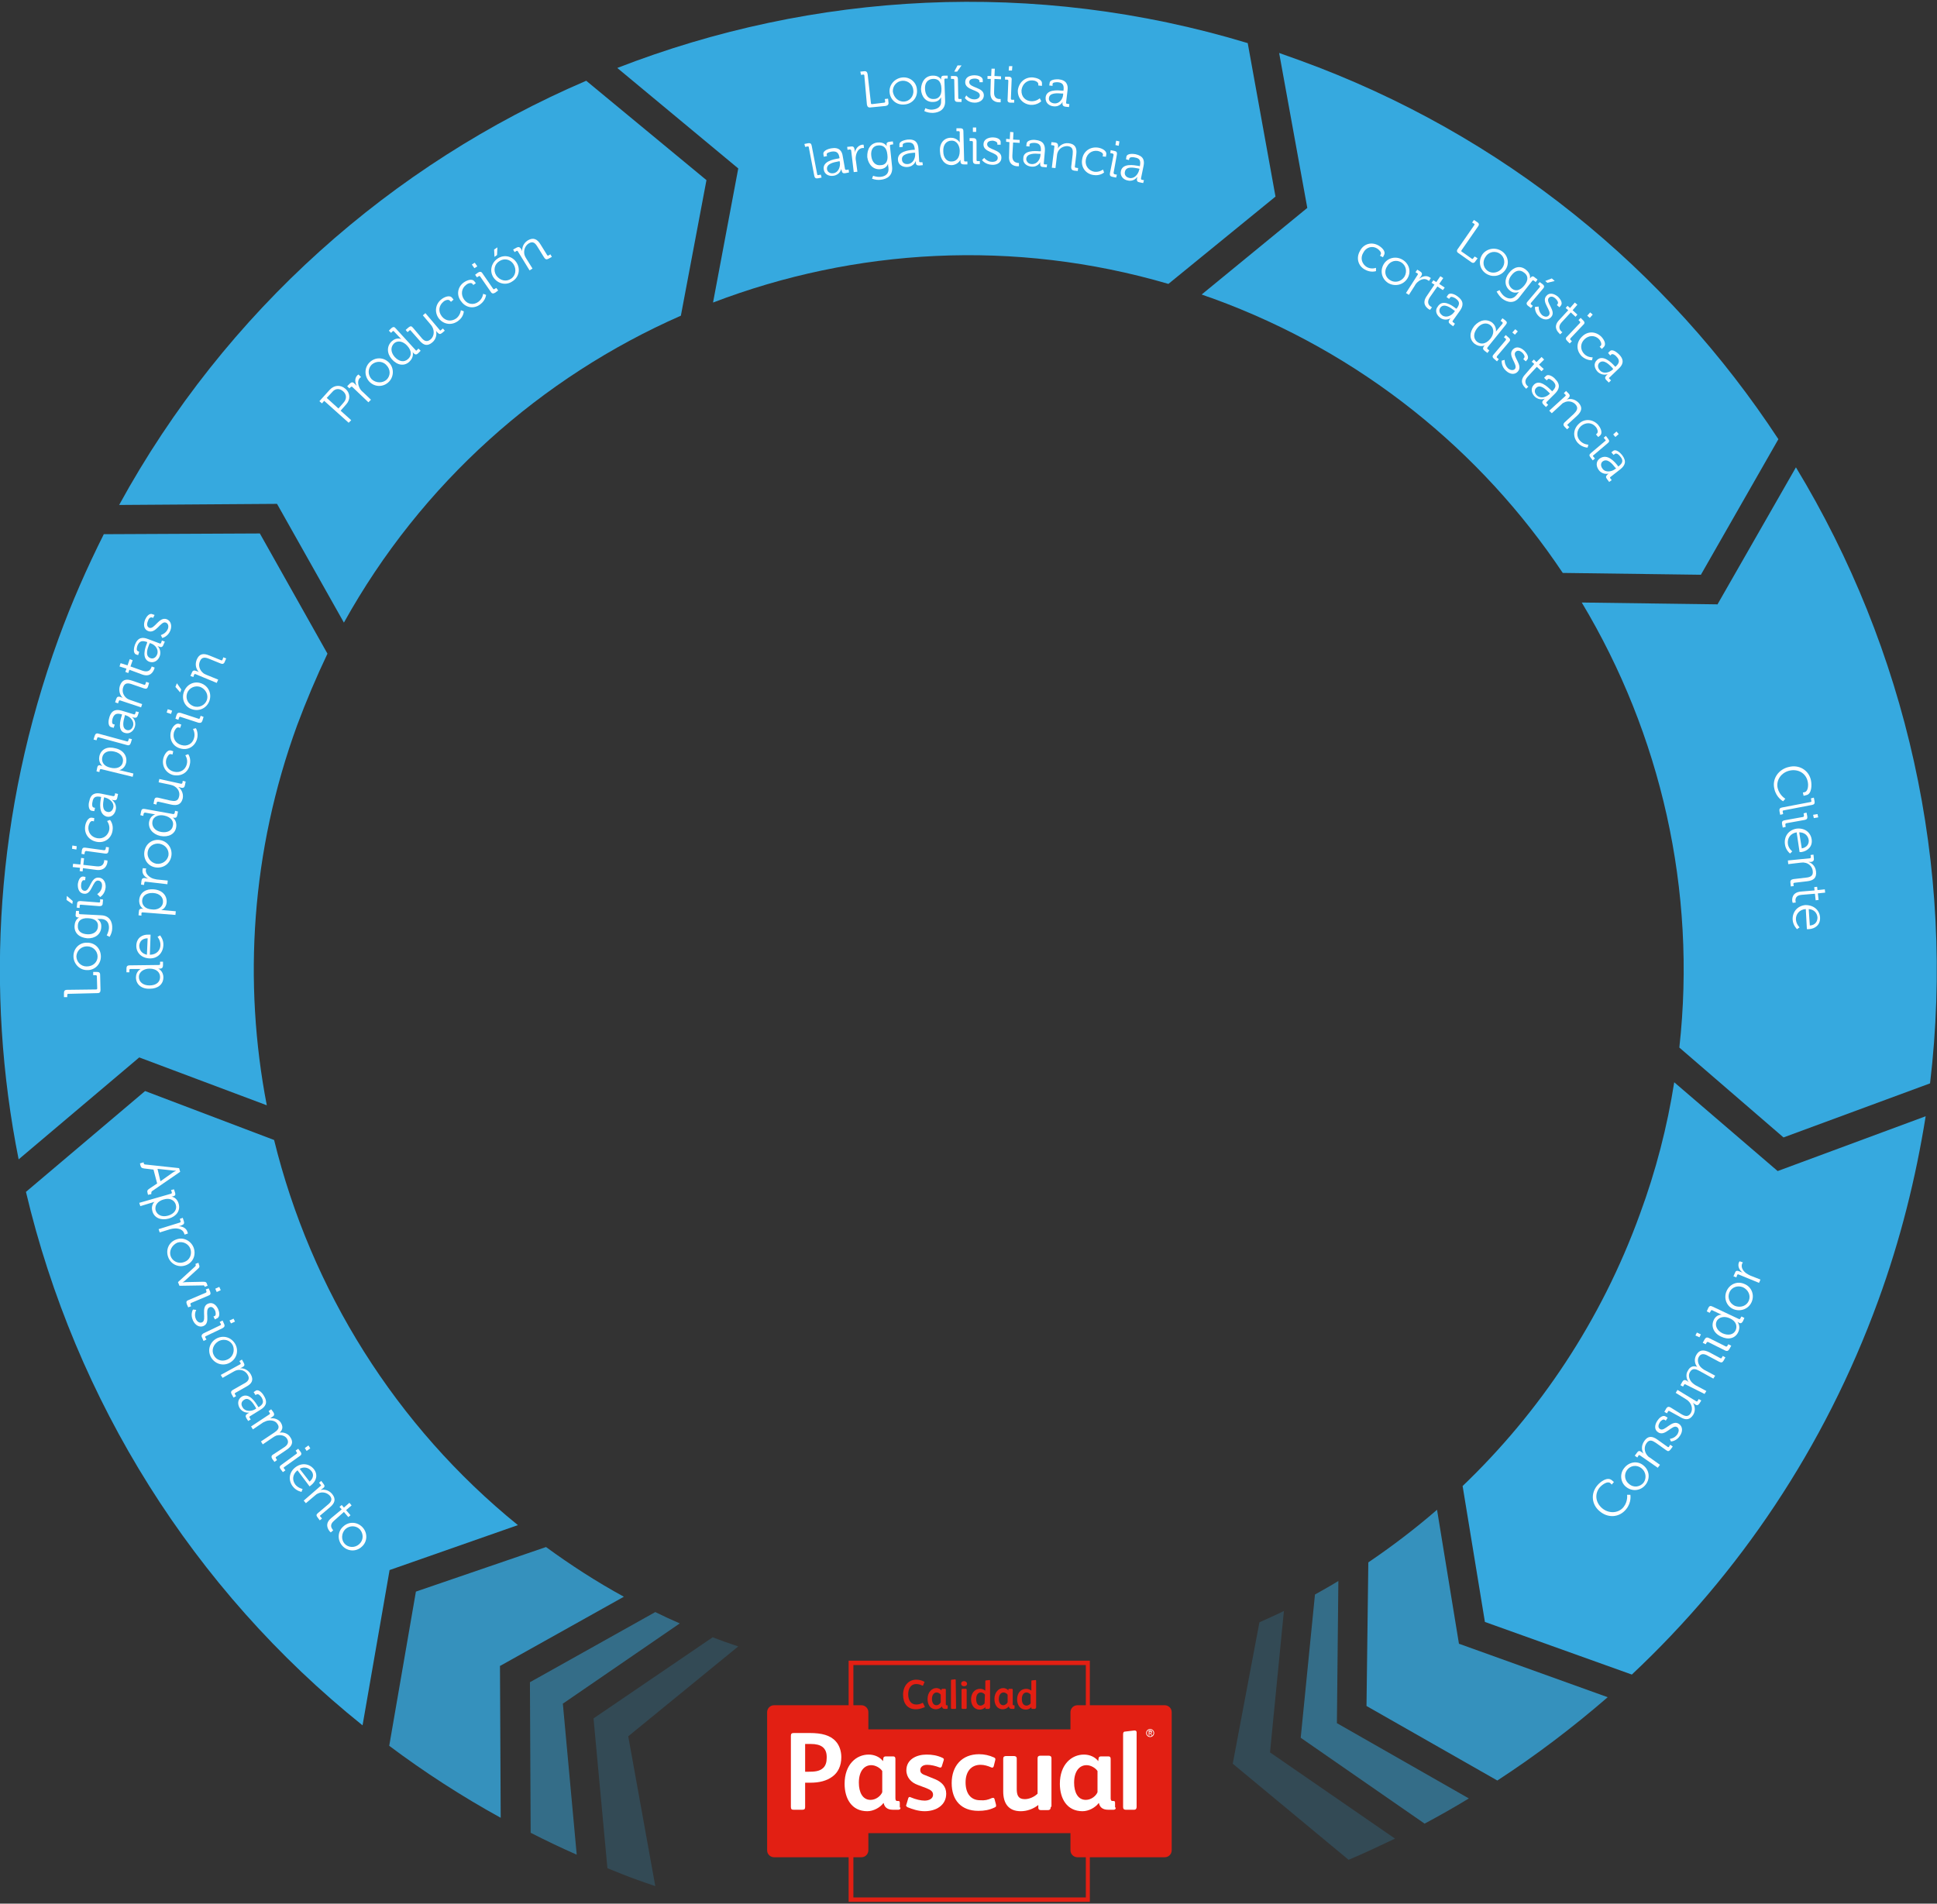 <?xml version="1.0" encoding="utf-8"?>
<!-- Generator: Adobe Illustrator 21.1.0, SVG Export Plug-In . SVG Version: 6.00 Build 0)  -->
<svg version="1.1" id="Capa_1" xmlns="http://www.w3.org/2000/svg" xmlns:xlink="http://www.w3.org/1999/xlink" x="0px" y="0px"
	 viewBox="0 0 530 521" style="enable-background:new 0 0 530 521;" xml:space="preserve">
<rect x="0" y="0" width="530" height="521" fill="#333333" stroke="none"/>
<style type="text/css">
	.st0{fill:#36A9DF;}
	.st1{opacity:0.2;fill:#36A9DF;enable-background:new    ;}
	.st2{opacity:0.8;fill:#36A9DF;enable-background:new    ;}
	.st3{opacity:0.5;fill:#36A9DF;enable-background:new    ;}
	.st4{fill:#E21F13;}
	.st5{fill:#FFFFFF;}
</style>
<g>
	<g>
		<path class="st0 event logistica-larga" d="M202,46.1L202,46.1L202,46.1L202,46.1L202,46.1l-6.9,36.7c38.7-14.8,82.3-17.5,124.6-5.1L349,53.8l-7.6-42
			c-58.5-17.7-119-14-172.5,6.8L202,46.1z"/>
		<path class="st1" d="M347.5,479.6L347.5,479.6L347.5,479.6L347.5,479.6L347.5,479.6l3.8-38.7c-2.2,1.1-4.5,2.1-6.7,3.1l-7.3,38.7
			L369,509c4.3-1.8,8.5-3.8,12.7-5.8L347.5,479.6z"/>
		<path class="st0 event clientes" d="M488,311.3l40.1-14.8c7.1-59.7-6.6-118.9-36.7-168.6L470,165.3v0.1l0,0l0,0l0,0l-37.2-0.5
			c21.6,36,31.5,78.7,26.7,121.8L488,311.3z"/>
		<path class="st2" d="M373.9,466.9l35.8,20.4c10.6-6.9,20.6-14.5,30.2-22.8l-40.6-14.6h-0.1l0,0l0,0l0,0l-6-36.7
			c-6,5.2-12.3,10-18.8,14.4L373.9,466.9z"/>
		<path class="st0 event logistica-corta" d="M357.7,56.9L357.7,56.9L357.7,56.9L357.7,56.9L357.7,56.9l-28.9,23.7c1,0.4,2,0.7,3.1,1.1
			c40.6,14.8,73.4,41.7,95.7,75.1l37.8,0.5l21.2-37.1c-30.3-46.2-75.1-83.4-131-103.7c-1.9-0.7-3.7-1.3-5.6-2L357.7,56.9z"/>
		<path class="st3" d="M365.8,471.6L365.8,471.6L365.8,471.6L365.8,471.6L365.8,471.6l0.4-38.9c-2.1,1.3-4.3,2.5-6.4,3.7l-3.9,39.2
			l33.9,23.5c4.1-2.2,8.2-4.5,12.1-6.9L365.8,471.6z"/>
		<path class="st1" d="M171.9,475.2L171.9,475.2L171.9,475.2L171.9,475.2L171.9,475.2l30.1-24.6c-1.3-0.4-2.5-0.9-3.8-1.3
			c-1.1-0.4-2.1-0.8-3.2-1.2l-32.6,22.2l3.8,41c2.7,1.1,5.4,2.2,8.2,3.2c1.6,0.6,3.2,1.1,4.9,1.7L171.9,475.2z"/>
		<path class="st0 event aprovisionamiento" d="M106.6,429.7L106.6,429.7L106.6,429.7L106.6,429.7L106.6,429.7l35.1-12.3C108.3,390.3,85.1,353.1,75,312
			l-35.3-13.4L7.1,326.2c13.5,57,45.6,108.7,92.1,146L106.6,429.7z"/>
		<path class="st0 event consumidor" d="M486.4,320.5L486.4,320.5L486.4,320.5L486.4,320.5L486.4,320.5l-28.3-24.3c-1.9,12.1-5,24.2-9.4,36.1
			c-10.6,29.2-27.5,54.3-48.5,74.4l6.1,37.2l40.2,14.4c29.3-27.5,52.7-62,67.4-102.3c6.1-16.7,10.3-33.6,13-50.5L486.4,320.5z"/>
		<path class="st2" d="M106.5,477.8c9.6,7.2,19.8,13.8,30.5,19.7l-0.2-41.6l0,0l0,0l0,0h0.1l33.8-18.9c-7.5-4.1-14.6-8.7-21.3-13.6
			l-35.6,12.2L106.5,477.8z"/>
		<path class="st3" d="M186,444.3c-2.3-1-4.5-2-6.7-3.1L145,460.4l0.2,41.2c4.1,2.1,8.3,4.1,12.6,6l-3.8-41.4l0,0l0,0l0,0h0.1
			L186,444.3z"/>
		<path class="st0 event produccion" d="M75.8,137.9L75.8,137.9L75.8,137.9L75.8,137.9L75.8,137.9l18.3,32.5c21.2-38.2,54-67.2,92.2-84l7-37.1
			l-32.9-27.2C107.3,44.9,61.7,85,32.6,138.2L75.8,137.9z"/>
		<path class="st0 event logistica-produccion" d="M38.1,289.4L38.1,289.4L38.1,289.4L38.1,289.4L38.1,289.4L73,302.5c-6.5-33.7-4.3-69.5,8.3-104
			c2.5-6.7,5.3-13.3,8.3-19.6L71.1,146l-42.7,0.2c-4.6,9.2-8.8,18.7-12.4,28.6C-1.2,222.1-4.1,271.2,5.1,317.3L38.1,289.4z"/>
	</g>
	<g>
		<g>
			<path class="st4" d="M298.2,520.5h-66v-66h66V520.5z M233.4,519.3h63.7v-63.6h-63.6v63.6H233.4z"/>
		</g>
		<g>
			<path class="st4" d="M237.6,501.7v4.7c0,1-0.8,1.9-1.9,1.9h-23.9c-1,0-1.9-0.8-1.9-1.9v-9.8v-28c0-1,0.8-1.9,1.9-1.9h23.9
				c1,0,1.9,0.8,1.9,1.9v4.7h55.3v-4.7c0-1,0.8-1.9,1.9-1.9h23.9c1,0,1.9,0.8,1.9,1.9v26.7v11.1c0,1-0.8,1.9-1.9,1.9h-23.9
				c-1,0-1.9-0.8-1.9-1.9v-4.7H237.6z"/>
			<g>
				<path class="st5" d="M313.6,474.3c0,0.6,0.5,1.1,1.1,1.1s1.1-0.5,1.1-1.1s-0.5-1.1-1.1-1.1S313.6,473.7,313.6,474.3z
					 M315.6,474.3c0,0.5-0.4,0.9-0.9,0.9s-0.9-0.4-0.9-0.9s0.4-0.9,0.9-0.9C315.2,473.4,315.6,473.8,315.6,474.3z M314.3,475h0.2
					v-0.6h0.2l0.4,0.6h0.2l-0.4-0.6c0.2,0,0.3-0.1,0.3-0.4c0-0.2-0.1-0.4-0.4-0.4h-0.5L314.3,475L314.3,475z M314.5,473.9h0.3
					c0.1,0,0.2,0.1,0.2,0.2s-0.1,0.2-0.3,0.2h-0.2V473.9z"/>
				<g>
					<path class="st5" d="M227.8,486.2c-1.6,1.2-3.6,1.7-6.1,1.7h-1.4v6.7c0,0.5-0.2,0.7-0.8,0.7h-2.4c-0.5,0-0.7-0.2-0.7-0.8v-19.4
						c0-0.6,0.2-0.8,0.8-0.8h4.4c3.2,0,5.6,0.6,7.1,2.3c1,1.1,1.5,2.7,1.5,4.3C230.2,483.3,229.3,485.1,227.8,486.2z M221.9,477.3
						h-1.6v7.6h0.8c1.8,0,3.2-0.1,4.2-1.1c0.6-0.6,0.9-1.5,0.9-2.7C226.3,478.3,224.6,477.3,221.9,477.3z"/>
					<path class="st5" d="M246.4,494.7c0,0.4-0.2,0.6-0.6,0.6h-1.5c-1.6,0-2.3-0.8-2.5-1.8h-0.1c-0.9,1.2-2.7,2.2-4.4,2.2
						c-4.3,0-6.2-3.5-6.2-7.5c0-5.3,3.2-8,6.6-8c1.6,0,3.1,0.7,3.9,1.8l0.1-0.8c0-0.3,0.3-0.5,0.6-0.5h2.1c0.4,0,0.6,0.2,0.6,0.7
						v10.7c0,0.5,0.1,0.8,0.5,0.8h0.2c0.4,0,0.5,0.1,0.5,0.5v1.3H246.4z M241.4,484.7c-0.6-0.9-1.9-1.6-3-1.6
						c-1.9,0-3.4,1.6-3.4,4.8c0,2.6,1,4.7,3.2,4.7c1.5,0,2.8-1.1,3.2-2.1L241.4,484.7L241.4,484.7z"/>
					<path class="st5" d="M253,495.7c-1.6,0-3.3-0.5-4.7-1.1c-0.3-0.2-0.5-0.4-0.3-0.7l0.5-1.7c0.1-0.4,0.4-0.5,0.7-0.3
						c1.4,0.6,2.8,0.9,3.8,0.9c1.3,0,2.3-0.6,2.3-1.6c0-0.9-0.6-1.3-1.8-1.8l-2.4-0.9c-1.7-0.6-3.1-2-3.1-4c0-3,2.8-4.3,5.5-4.3
						c1.5,0,2.9,0.2,4.4,0.9c0.4,0.2,0.4,0.4,0.3,0.7l-0.5,1.6c-0.1,0.4-0.4,0.4-0.7,0.3c-1-0.4-2.3-0.7-3.3-0.7
						c-1.3,0-1.9,0.7-1.9,1.4c0,0.7,0.3,1.1,1.5,1.5l2.7,1.1c1.6,0.7,2.9,1.9,2.9,3.9C258.9,494.1,256.1,495.7,253,495.7z"/>
					<path class="st5" d="M271.4,492.1c0.3-0.1,0.6-0.1,0.7,0.2l0.4,1.5c0.1,0.5,0.1,0.7-0.4,0.9c-1.5,0.7-2.8,0.9-4.4,0.9
						c-4.7,0-7.3-2.9-7.3-7.6s2.8-7.9,7.5-7.9c1.4,0,2.8,0.3,4.1,0.9c0.4,0.2,0.4,0.4,0.3,0.8l-0.4,1.6c-0.1,0.3-0.3,0.5-0.7,0.3
						c-0.9-0.4-1.9-0.7-2.9-0.7c-2.6,0-4.1,1.9-4.1,4.8s1.3,4.9,4,4.9C269.5,492.8,270.3,492.6,271.4,492.1z"/>
					<path class="st5" d="M287.5,494.5c0,0.6-0.2,0.9-0.8,0.9h-1.9c-0.4,0-0.7-0.2-0.7-0.6V494c-1.4,1.1-3.1,1.7-4.8,1.7
						c-3.4,0-4.8-2.2-4.8-5.4v-9c0-0.5,0.3-0.7,0.8-0.7h2.1c0.5,0,0.8,0.2,0.8,0.7v8.3c0,1.7,0.4,2.8,2.2,2.8c1.2,0,2.6-0.6,3.5-1.5
						v-9.7c0-0.5,0.3-0.7,0.8-0.7h2.2c0.5,0,0.8,0.2,0.8,0.7v13.3H287.5z"/>
					<path class="st5" d="M305.3,494.7c0,0.4-0.2,0.6-0.6,0.6h-1.5c-1.6,0-2.3-0.8-2.5-1.8h-0.1c-0.9,1.2-2.7,2.2-4.4,2.2
						c-4.3,0-6.2-3.5-6.2-7.5c0-5.3,3.2-8,6.6-8c1.6,0,3.1,0.7,3.9,1.8l0.1-0.8c0-0.3,0.3-0.5,0.6-0.5h2.1c0.4,0,0.6,0.2,0.6,0.7
						v10.7c0,0.5,0.1,0.8,0.5,0.8h0.2c0.4,0,0.5,0.1,0.5,0.5v1.3H305.3z M300.3,484.7c-0.6-0.9-1.9-1.6-3-1.6
						c-1.9,0-3.4,1.6-3.4,4.8c0,2.6,1,4.7,3.2,4.7c1.5,0,2.8-1.1,3.2-2.1L300.3,484.7L300.3,484.7z"/>
					<path class="st5" d="M311,494.5c0,0.5-0.2,0.8-0.7,0.8H308c-0.4,0-0.7-0.2-0.7-0.7v-19.9c0-0.5,0.1-0.8,0.6-0.8l2.5-0.3
						c0.3,0,0.6,0.1,0.6,0.5V494.5z"/>
				</g>
			</g>
		</g>
		<g>
			<path class="st4" d="M253,467c0.1,0.2,0,0.3-0.2,0.3c-0.7,0.3-1.4,0.5-2.2,0.5c-2.4,0-3.5-1.7-3.5-4s1.4-4.1,3.6-4.1
				c0.8,0,1.5,0.2,2.1,0.5c0.2,0.1,0.2,0.1,0.1,0.3l-0.3,0.7c0,0.1-0.1,0.2-0.3,0.1c-0.6-0.3-1.1-0.4-1.6-0.4
				c-1.6,0-2.2,1.4-2.2,2.8c0,1.7,0.8,2.8,2.2,2.8c0.5,0,1.1-0.1,1.6-0.4c0.1-0.1,0.2-0.1,0.3,0.1L253,467z"/>
			<path class="st4" d="M259.3,467.5c0,0.1-0.1,0.2-0.2,0.2h-0.5c-0.6,0-0.8-0.3-0.9-0.7l0,0c-0.3,0.5-1,0.8-1.6,0.8
				c-1.6,0-2.3-1.3-2.3-2.8c0-1.9,1.2-3,2.4-3c0.6,0,1.2,0.3,1.4,0.7v-0.3c0-0.1,0.1-0.2,0.2-0.2h0.8c0.1,0,0.2,0.1,0.2,0.2v4
				c0,0.2,0,0.3,0.2,0.3h0.1c0.1,0,0.2,0,0.2,0.2L259.3,467.5L259.3,467.5z M257.4,463.8c-0.2-0.3-0.7-0.6-1.1-0.6
				c-0.7,0-1.3,0.6-1.3,1.8c0,0.9,0.4,1.7,1.2,1.7c0.6,0,1-0.4,1.2-0.8L257.4,463.8L257.4,463.8z"/>
			<path class="st4" d="M261.6,467.4c0,0.2-0.1,0.3-0.2,0.3h-0.9c-0.2,0-0.3-0.1-0.3-0.3V460c0-0.2,0-0.3,0.2-0.3l0.9-0.1
				c0.1,0,0.2,0,0.2,0.2L261.6,467.4L261.6,467.4z"/>
			<path class="st4" d="M263.8,461.5c-0.4,0-0.8-0.2-0.8-0.7s0.4-0.7,0.8-0.7s0.8,0.3,0.8,0.7C264.6,461.3,264.2,461.5,263.8,461.5z
				 M264.5,467.4c0,0.2-0.1,0.3-0.3,0.3h-0.8c-0.2,0-0.3-0.1-0.3-0.3v-4.9c0-0.2,0.1-0.3,0.3-0.3h0.8c0.2,0,0.3,0.1,0.3,0.3V467.4z"
				/>
			<path class="st4" d="M270.8,467.4c0,0.2-0.1,0.3-0.2,0.3h-0.7c-0.2,0-0.3-0.1-0.3-0.2v-0.3c-0.3,0.4-0.9,0.7-1.5,0.7
				c-1.6,0-2.4-1.3-2.4-2.8c0-1.6,0.9-2.9,2.5-2.9c0.5,0,1,0.2,1.4,0.5v-2.5c0-0.2,0-0.3,0.2-0.3l0.9-0.1c0.1,0,0.2,0,0.2,0.2v7.4
				H270.8z M269.5,463.8c-0.2-0.3-0.7-0.6-1.1-0.6c-0.9,0-1.3,0.8-1.3,1.8c0,0.9,0.3,1.8,1.2,1.8c0.4,0,0.9-0.3,1.1-0.6L269.5,463.8
				L269.5,463.8z"/>
			<path class="st4" d="M277.6,467.5c0,0.1-0.1,0.2-0.2,0.2h-0.5c-0.6,0-0.8-0.3-0.9-0.7l0,0c-0.3,0.5-1,0.8-1.6,0.8
				c-1.6,0-2.3-1.3-2.3-2.8c0-1.9,1.2-3,2.4-3c0.6,0,1.2,0.3,1.4,0.7v-0.3c0-0.1,0.1-0.2,0.2-0.2h0.8c0.1,0,0.2,0.1,0.2,0.2v4
				c0,0.2,0,0.3,0.2,0.3h0.1c0.1,0,0.2,0,0.2,0.2L277.6,467.5L277.6,467.5z M275.7,463.8c-0.2-0.3-0.7-0.6-1.1-0.6
				c-0.7,0-1.3,0.6-1.3,1.8c0,0.9,0.4,1.7,1.2,1.7c0.5,0,1-0.4,1.2-0.8L275.7,463.8L275.7,463.8z"/>
			<path class="st4" d="M283.4,467.4c0,0.2-0.1,0.3-0.2,0.3h-0.7c-0.2,0-0.3-0.1-0.3-0.2v-0.3c-0.3,0.4-0.9,0.7-1.5,0.7
				c-1.6,0-2.4-1.3-2.4-2.8c0-1.6,0.9-2.9,2.5-2.9c0.5,0,1,0.2,1.4,0.5v-2.5c0-0.2,0-0.3,0.2-0.3l0.9-0.1c0.1,0,0.2,0,0.2,0.2v7.4
				H283.4z M282,463.8c-0.2-0.3-0.7-0.6-1.1-0.6c-0.9,0-1.3,0.8-1.3,1.8c0,0.9,0.3,1.8,1.3,1.8c0.4,0,0.9-0.3,1.1-0.6V463.8z"/>
		</g>
	</g>
	<g class="texto aprovisionamiento">
		<path class="st5" d="M39.3,318.1v0.2c0.1,0.2,0.1,0.4,0.4,0.4l9.3,1l0.3,1l-7.7,5.3c-0.2,0.2-0.2,0.3-0.2,0.6v0.2l-0.9,0.2
			l-0.1-0.4c-0.2-0.7-0.1-0.9,0.5-1.3l2.1-1.4l-1-3.8l-2.5-0.3c-0.7-0.1-0.9-0.2-1.1-0.9l-0.1-0.5L39.3,318.1z M43.9,323.3l3.1-2.2
			c0.4-0.3,1.2-0.7,1.2-0.7l0,0c0,0-0.9,0-1.3-0.1l-3.8-0.4L43.9,323.3z"/>
		<path class="st5" d="M46.8,326.7c0.2-0.1,0.3-0.2,0.2-0.4l-0.2-0.6l0.8-0.2l0.3,0.9c0.2,0.6,0,0.9-0.5,1c-0.3,0.1-0.5,0.1-0.5,0.1
			l0,0c0,0,1.5,0.1,2,2c0.5,1.8-0.6,3.4-2.7,4c-2.2,0.6-4-0.2-4.5-2c-0.5-1.7,0.6-2.6,0.6-2.6l0,0c0,0-0.2,0.1-0.6,0.2l-3.3,1
			l-0.3-0.9L46.8,326.7z M42.6,331.3c0.4,1.2,1.7,1.9,3.4,1.4s2.5-1.7,2.1-3c-0.3-1.1-1.5-2-3.4-1.4
			C43.3,328.7,42.2,329.8,42.6,331.3z"/>
		<path class="st5" d="M49.2,334.6c0.2-0.1,0.3-0.2,0.2-0.4l-0.2-0.6l0.8-0.3l0.3,0.9c0.2,0.6,0,0.9-0.5,1.1l-0.5,0.2
			c-0.3,0.1-0.5,0.1-0.5,0.1l0,0c1.1,0,2.2,0.5,2.5,1.6c0.1,0.2,0.1,0.4,0.1,0.4l-0.9,0.3c0,0,0-0.2-0.1-0.3c-0.3-1-1.3-1.4-2.4-1.4
			c-0.5,0-1,0.1-1.4,0.2l-2.9,0.9l-0.3-0.9L49.2,334.6z"/>
		<path class="st5" d="M53,341.5c0.7,2-0.2,4.1-2.2,4.8c-2,0.7-4.1-0.3-4.8-2.3s0.2-4.1,2.3-4.8C50.2,338.5,52.3,339.6,53,341.5z
			 M46.7,343.8c0.5,1.4,2.1,2.2,3.7,1.6c1.5-0.5,2.2-2.1,1.7-3.6c-0.5-1.4-2.1-2.2-3.6-1.7C47,340.8,46.2,342.4,46.7,343.8z"/>
		<path class="st5" d="M53.4,346.6c0.2-0.2,0.2-0.3,0.1-0.6v-0.1l0.8-0.3l0.1,0.4c0.3,0.6,0.2,0.9-0.3,1.3l-3.5,3.2
			c-0.3,0.3-0.7,0.5-0.7,0.5l0,0c0,0,0.5-0.1,0.9-0.1l4.8-0.1c0.7,0,0.9,0.1,1.1,0.8l0.1,0.3l-0.8,0.3v-0.1
			c-0.1-0.2-0.2-0.4-0.5-0.3l-6.4,0.1l-0.4-1L53.4,346.6z"/>
		<path class="st5" d="M56.3,353.8c0.2-0.1,0.2-0.2,0.2-0.4l-0.2-0.5l0.8-0.3l0.4,0.9c0.2,0.6,0.1,0.9-0.5,1.1l-4.7,2
			c-0.2,0.1-0.2,0.2-0.2,0.4l0.2,0.5l-0.8,0.3l-0.4-0.9c-0.2-0.6-0.1-0.9,0.5-1.1L56.3,353.8z M60,352.2l0.4,0.9l-1.1,0.5l-0.4-0.9
			L60,352.2z"/>
		<path class="st5" d="M53.7,358.5c0,0-0.7,1.2-0.1,2.5c0.3,0.7,1,1.2,1.7,0.9c1.4-0.6-0.5-4.2,1.6-5.1c1.2-0.5,2.2,0.2,2.8,1.5
			c0.3,0.7,0.6,2.1-0.3,2.5l-0.6,0.3l-0.4-0.8l0.3-0.1c0.5-0.2,0.3-1,0.2-1.4c-0.4-0.9-1-1.3-1.6-1c-1.5,0.7,0.5,4.2-1.6,5.1
			c-1.1,0.5-2.3-0.2-2.9-1.5c-0.8-1.7,0-3,0-3L53.7,358.5z"/>
		<path class="st5" d="M60.3,362.7c0.2-0.1,0.2-0.2,0.1-0.4l-0.3-0.5l0.8-0.4l0.4,0.9c0.3,0.6,0.1,0.9-0.4,1.2l-4.6,2.2
			c-0.2,0.1-0.2,0.2-0.1,0.4l0.3,0.5l-0.8,0.4l-0.4-0.9c-0.3-0.5-0.1-0.9,0.4-1.2L60.3,362.7z M63.9,360.9l0.4,0.8l-1.1,0.5
			l-0.4-0.8L63.9,360.9z"/>
		<path class="st5" d="M64.4,367.9c1,1.9,0.3,4.1-1.6,5.1c-1.9,1-4.1,0.2-5.1-1.6c-1-1.9-0.3-4.1,1.6-5.1
			C61.3,365.3,63.4,366.1,64.4,367.9z M58.5,370.9c0.7,1.4,2.4,1.9,3.9,1.1c1.4-0.7,1.9-2.4,1.3-3.8c-0.7-1.4-2.3-1.9-3.8-1.2
			C58.3,367.9,57.8,369.6,58.5,370.9z"/>
		<path class="st5" d="M65.7,373.4c0.2-0.1,0.2-0.3,0.1-0.4l-0.3-0.5l0.7-0.4l0.5,0.9c0.3,0.5,0.2,0.9-0.3,1.1l-0.3,0.2
			c-0.2,0.1-0.5,0.2-0.5,0.2l0,0c0.7-0.1,2.1,0.1,3,1.6c0.9,1.6,0.3,2.6-1.2,3.4l-3,1.7c-0.2,0.1-0.2,0.3-0.1,0.4l0.3,0.5l-0.7,0.4
			l-0.5-0.9c-0.3-0.5-0.2-0.9,0.3-1.2l3-1.7c1-0.5,1.8-1.2,1.1-2.4c-0.6-1.1-1.8-1.6-3-1.3c-0.3,0.1-0.6,0.2-0.9,0.4l-3,1.7
			l-0.5-0.8L65.7,373.4z"/>
		<path class="st5" d="M70.5,384.8l0.2,0.3h0.1c1.3-0.8,1.4-1.5,0.8-2.6c-0.2-0.3-0.8-1.1-1.3-0.9l-0.4,0.2l-0.5-0.8l0.6-0.4
			c0.8-0.5,1.9,0.8,2.2,1.4c1.2,1.9,0.4,3-0.9,3.8l-2.9,1.8c-0.2,0.1-0.2,0.3-0.1,0.4l0.3,0.5l-0.7,0.4l-0.5-0.8
			c-0.3-0.5-0.2-0.9,0.3-1.2c0.3-0.2,0.5-0.3,0.5-0.3l0,0c0,0-1.6,0.3-2.6-1.2c-0.6-1-0.7-2.4,0.6-3.2
			C68.2,381.1,69.9,383.8,70.5,384.8z M66.4,385.2c0.7,1.2,2.4,1.1,3.4,0.5l0.3-0.2l-0.2-0.4c-0.6-1-1.8-2.9-3.1-2
			C66.1,383.5,65.8,384.3,66.4,385.2z"/>
		<path class="st5" d="M73.7,387.1c0.2-0.1,0.2-0.3,0.1-0.4l-0.3-0.5l0.7-0.5l0.6,0.8c0.3,0.5,0.3,0.9-0.2,1.2l-0.3,0.2
			c-0.2,0.2-0.4,0.3-0.4,0.3l0,0c1-0.2,2.3,0.2,2.9,1.1c0.7,1.1,0.6,2-0.3,2.8l0,0c1-0.2,2.3,0.2,2.9,1.2c1,1.4,0.5,2.5-1,3.5
			l-2.8,1.9c-0.2,0.1-0.2,0.3-0.1,0.4l0.3,0.5l-0.7,0.5l-0.6-0.8c-0.3-0.5-0.3-0.9,0.2-1.2l2.9-1.9c1-0.6,1.6-1.4,0.9-2.5
			c-0.6-0.9-1.9-1.1-2.9-0.8c-0.3,0.1-0.6,0.3-0.9,0.5l-2.8,1.9l-0.5-0.8l3.6-2.4c0.9-0.6,1.7-1.3,0.9-2.4c-0.6-1-2-1.1-3-0.8
			c-0.3,0.1-0.6,0.3-0.9,0.4l-2.8,1.9l-0.5-0.8L73.7,387.1z"/>
		<path class="st5" d="M81.1,397.9c0.2-0.1,0.2-0.3,0.1-0.4l-0.3-0.5l0.7-0.5l0.6,0.8c0.4,0.5,0.3,0.9-0.2,1.2l-4.2,3
			c-0.2,0.1-0.2,0.3-0.1,0.4l0.4,0.5l-0.7,0.5l-0.6-0.8c-0.4-0.5-0.3-0.9,0.2-1.2L81.1,397.9z M84.4,395.6l0.5,0.8l-1,0.7l-0.5-0.8
			L84.4,395.6z"/>
		<path class="st5" d="M85.9,402.1c1.2,1.6,0.6,3.3-0.8,4.4c-0.1,0.1-0.4,0.3-0.4,0.3l-3.3-4.4c-1.4,1.1-1.5,2.7-0.6,3.9
			c0.8,1,2,1.2,2,1.2l-0.3,0.8c0,0-1.4-0.2-2.4-1.5c-1.3-1.7-1-3.9,0.7-5.2C82.6,400.2,84.7,400.6,85.9,402.1z M84.7,405.5
			c1.1-0.9,1.2-2.1,0.5-2.9c-0.7-0.9-2-1.3-3.2-0.6L84.7,405.5z"/>
		<path class="st5" d="M87.7,406.7c0.2-0.1,0.2-0.3,0-0.4l-0.4-0.5l0.6-0.5l0.6,0.8c0.4,0.5,0.4,0.8-0.1,1.2l-0.3,0.2
			c-0.2,0.2-0.4,0.3-0.4,0.3l0,0c0.7-0.2,2.1-0.2,3.2,1.1c1.1,1.4,0.7,2.5-0.6,3.6l-2.6,2.2c-0.2,0.1-0.2,0.3,0,0.4l0.4,0.5
			l-0.6,0.5l-0.6-0.8c-0.4-0.5-0.4-0.8,0.1-1.2l2.6-2.2c0.9-0.7,1.5-1.5,0.7-2.5c-0.8-0.9-2.1-1.2-3.2-0.7c-0.3,0.1-0.6,0.3-0.8,0.5
			l-2.6,2.2l-0.6-0.7L87.7,406.7z"/>
		<path class="st5" d="M93.5,413.1l-0.6-0.7l0.6-0.5l0.6,0.7l1.5-1.3l0.6,0.7l-1.5,1.3l1.2,1.4l-0.6,0.5l-1.2-1.4l-2.7,2.4
			c-1.3,1.1-0.7,2-0.4,2.4c0.1,0.2,0.2,0.2,0.2,0.2l-0.7,0.6c0,0-0.1-0.1-0.3-0.3c-0.5-0.6-1.4-2.1,0.4-3.6L93.5,413.1z"/>
		<path class="st5" d="M99.2,418c1.4,1.5,1.4,3.9-0.2,5.3c-1.6,1.5-3.9,1.3-5.3-0.2c-1.4-1.5-1.4-3.9,0.2-5.3
			C95.5,416.3,97.8,416.5,99.2,418z M94.3,422.5c1,1.1,2.8,1.2,4,0.1s1.2-2.8,0.2-4c-1-1.1-2.8-1.2-4-0.1
			C93.4,419.6,93.3,421.4,94.3,422.5z"/>
	</g>
	<g class="texto produccion">
		<path class="st5" d="M88.7,109.7l-0.6,0.7l-0.7-0.6l2.8-3.1c1.2-1.3,2.9-1.5,4.3-0.3c1.4,1.2,1.4,3,0.2,4.3l-1.5,1.7l2.9,2.6
			l-0.7,0.7L88.7,109.7z M94,110.2c0.9-1,0.9-2.2-0.1-3.1s-2.2-0.8-3,0.2l-1.5,1.6l3.2,2.9L94,110.2z"/>
		<path class="st5" d="M96.4,105.9c-0.1-0.1-0.3-0.1-0.4,0l-0.4,0.4l-0.6-0.6l0.7-0.7c0.4-0.4,0.8-0.5,1.2-0.1l0.3,0.3
			c0.2,0.2,0.4,0.4,0.4,0.4l0,0c-0.5-1-0.6-2.1,0.2-2.9c0.1-0.1,0.3-0.2,0.3-0.2l0.7,0.7c0,0-0.1,0.1-0.3,0.2
			c-0.7,0.7-0.6,1.8-0.1,2.8c0.2,0.4,0.5,0.8,0.9,1.1l2.2,2.1l-0.7,0.7L96.4,105.9z"/>
		<path class="st5" d="M101.1,99.2c1.5-1.5,3.8-1.5,5.3,0s1.4,3.9,0,5.3c-1.5,1.5-3.8,1.5-5.3,0C99.6,102.9,99.7,100.6,101.1,99.2z
			 M105.8,103.9c1.1-1.1,1.1-2.8-0.1-4c-1.1-1.2-2.9-1.1-4-0.1c-1.1,1.1-1.1,2.8,0,4C102.9,104.9,104.7,104.9,105.8,103.9z"/>
		<path class="st5" d="M107.2,93.4c1.3-1.2,2.6-0.6,2.6-0.6l0,0c0,0-0.2-0.2-0.4-0.4l-1.6-1.7c-0.1-0.1-0.3-0.2-0.4,0l-0.4,0.4
			l-0.6-0.6l0.7-0.7c0.5-0.4,0.8-0.4,1.2,0.1l5.4,5.9c0.1,0.2,0.3,0.2,0.4,0l0.4-0.4l0.6,0.6l-0.7,0.7c-0.4,0.4-0.8,0.4-1.2,0
			c-0.2-0.2-0.3-0.4-0.3-0.4l0,0c0,0,0.5,1.4-0.9,2.7c-1.4,1.3-3.3,1-4.8-0.7C105.8,96.7,105.8,94.7,107.2,93.4z M111.4,94.6
			c-1-1.1-2.5-1.6-3.6-0.6c-0.9,0.9-1,2.3,0.2,3.7c1.2,1.3,2.6,1.5,3.6,0.6C112.6,97.5,112.8,96.1,111.4,94.6z"/>
		<path class="st5" d="M112.4,90.5c-0.1-0.2-0.3-0.2-0.4,0l-0.5,0.4l-0.5-0.6l0.8-0.7c0.5-0.4,0.8-0.4,1.2,0.1l2.2,2.6
			c0.7,0.9,1.5,1.5,2.6,0.6c1.2-1,1.1-2.8,0.1-4l-2.2-2.6l0.7-0.6l3.9,4.6c0.1,0.2,0.3,0.2,0.4,0l0.5-0.4l0.5,0.6l-0.7,0.6
			c-0.5,0.4-0.8,0.4-1.2,0l-0.2-0.2c-0.2-0.2-0.3-0.4-0.3-0.4l0,0c0.2,0.7,0.2,2.2-1,3.2c-1.3,1.1-2.4,0.9-3.6-0.6L112.4,90.5z"/>
		<path class="st5" d="M120.8,81.9c0.6-0.5,2.2-1.3,2.9-0.4l0.4,0.5l-0.7,0.6l-0.3-0.3c-0.4-0.5-1.4-0.1-1.8,0.3
			c-1.2,1-1.5,2.6-0.4,4s2.8,1.4,4,0.5c1.1-0.9,1.2-2.2,1.2-2.2l0.8,0.3c0,0,0,1.5-1.5,2.6c-1.7,1.3-3.9,1.1-5.3-0.6
			C118.8,85.5,119.1,83.2,120.8,81.9z"/>
		<path class="st5" d="M126.9,77.3c0.7-0.5,2.2-1.2,2.9-0.3l0.4,0.5l-0.7,0.5l-0.2-0.3c-0.4-0.5-1.4-0.1-1.8,0.3
			c-1.2,0.9-1.5,2.6-0.5,4s2.7,1.5,3.9,0.6c1.2-0.9,1.3-2.2,1.3-2.2l0.8,0.3c0,0-0.1,1.5-1.6,2.6c-1.7,1.3-3.9,1-5.2-0.8
			C124.8,80.8,125.2,78.5,126.9,77.3z"/>
		<path class="st5" d="M129.1,72.4l0.8-0.5l0.7,1l-0.8,0.5L129.1,72.4z M131.4,75.7c-0.1-0.2-0.3-0.2-0.4-0.1l-0.5,0.3l-0.5-0.7
			l0.8-0.6c0.5-0.3,0.9-0.3,1.2,0.2l2.9,4.2c0.1,0.2,0.3,0.2,0.4,0.1l0.5-0.3l0.5,0.7l-0.8,0.6c-0.5,0.3-0.9,0.3-1.2-0.2L131.4,75.7
			z"/>
		<path class="st5" d="M136.1,70.8c1.7-1.2,4-0.8,5.2,1c1.2,1.8,0.7,4.1-1.1,5.2c-1.7,1.2-4,0.7-5.2-1.1
			C133.9,74.2,134.4,72,136.1,70.8z M135.2,68.3l0.9-0.6l-0.1,2.1l-0.7,0.5L135.2,68.3z M139.8,76.3c1.3-0.8,1.6-2.6,0.7-4
			s-2.6-1.7-3.9-0.8c-1.3,0.8-1.7,2.5-0.8,3.9C136.8,76.8,138.5,77.2,139.8,76.3z"/>
		<path class="st5" d="M141.7,68.8c-0.1-0.2-0.3-0.2-0.4-0.1l-0.5,0.3l-0.4-0.7l0.9-0.5c0.5-0.3,0.9-0.2,1.2,0.2l0.2,0.3
			c0.1,0.2,0.2,0.5,0.2,0.5l0,0c-0.1-0.7,0.1-2.1,1.5-3c1.5-0.9,2.6-0.4,3.5,1.1l1.8,2.9c0.1,0.2,0.3,0.2,0.4,0.1l0.5-0.3l0.4,0.7
			l-0.9,0.5c-0.5,0.3-0.9,0.2-1.2-0.3l-1.8-2.9c-0.6-1-1.2-1.7-2.4-1c-1,0.6-1.5,1.9-1.2,3.1c0.1,0.3,0.2,0.6,0.4,0.9l1.8,2.9
			l-0.8,0.5L141.7,68.8z"/>
	</g>
	<g class="texto logistica-produccion">
		<path class="st5" d="M37.2,267.5c0-1.7,1.3-2.3,1.3-2.3l0,0c0,0-0.2,0-0.5,0h-2.3c-0.2,0-0.3,0.1-0.3,0.3v0.6h-0.8v-1
			c0-0.6,0.2-0.9,0.9-0.9l8-0.1c0.2,0,0.3-0.1,0.3-0.3v-0.6h0.8v1c0,0.6-0.3,0.9-0.8,0.9c-0.3,0-0.5,0-0.5,0l0,0
			c0,0,1.4,0.6,1.4,2.4c0,1.9-1.5,3.1-3.7,3.1C38.7,270.7,37.2,269.4,37.2,267.5z M40.9,265.1c-1.4,0-2.9,0.8-2.9,2.3
			c0,1.3,1.1,2.3,2.9,2.3c1.8,0,2.9-0.9,2.9-2.3C43.8,266.2,42.9,265.1,40.9,265.1z"/>
		<path class="st5" d="M37.3,258.7c0.1-2,1.6-3,3.4-2.9c0.2,0,0.5,0,0.5,0l-0.2,5.5c1.8,0,2.9-1.2,2.9-2.7c0-1.3-0.8-2.2-0.8-2.2
			l0.7-0.4c0,0,1,1.1,0.9,2.7c-0.1,2.1-1.6,3.7-3.8,3.6C38.6,262.2,37.2,260.6,37.3,258.7z M40.4,256.8c-1.5,0-2.2,0.9-2.3,2
			c0,1.2,0.7,2.2,2.1,2.5L40.4,256.8z"/>
		<path class="st5" d="M39,249.7c-0.2,0-0.3,0.1-0.3,0.3v0.6l-0.8-0.1l0.1-1c0-0.6,0.3-0.8,0.8-0.8c0.3,0,0.5,0.1,0.5,0.1l0,0
			c0,0-1.4-0.7-1.2-2.6c0.2-1.9,1.8-3,4-2.8c2.3,0.2,3.6,1.7,3.5,3.5c-0.1,1.7-1.5,2.2-1.5,2.2l0,0c0,0,0.3,0,0.6,0l3.4,0.3l-0.1,1
			L39,249.7z M44.6,246.9c0.1-1.3-0.9-2.4-2.7-2.5c-1.7-0.1-2.9,0.7-3,2c-0.1,1.2,0.7,2.4,2.7,2.5C43,249.1,44.5,248.4,44.6,246.9z"
			/>
		<path class="st5" d="M39.8,241.3c-0.2,0-0.3,0.1-0.3,0.3l-0.1,0.6l-0.8-0.1l0.1-1c0.1-0.6,0.3-0.8,0.9-0.8l0.5,0.1
			c0.3,0,0.5,0.1,0.5,0.1l0,0c-1-0.5-1.8-1.3-1.6-2.5c0-0.2,0.1-0.4,0.1-0.4l0.9,0.1c0,0,0,0.2-0.1,0.3c-0.1,1,0.6,1.8,1.6,2.3
			c0.4,0.2,0.9,0.3,1.4,0.4l3,0.3l-0.1,1L39.8,241.3z"/>
		<path class="st5" d="M39.5,233.1c0.3-2.1,2.1-3.5,4.2-3.2c2.1,0.3,3.5,2.2,3.2,4.3s-2.1,3.5-4.3,3.2
			C40.5,237.1,39.2,235.2,39.5,233.1z M46.1,234.1c0.2-1.5-0.8-2.9-2.5-3.2c-1.6-0.2-3,0.8-3.2,2.3s0.8,2.9,2.4,3.2
			C44.4,236.6,45.8,235.6,46.1,234.1z"/>
		<path class="st5" d="M40.8,224.9c0.3-1.7,1.7-2,1.7-2l0,0c0,0-0.2,0-0.5-0.1l-2.3-0.4c-0.2,0-0.3,0.1-0.4,0.3l-0.1,0.6l-0.8-0.2
			l0.2-1c0.1-0.6,0.4-0.8,1-0.7l7.8,1.4c0.2,0,0.3-0.1,0.4-0.3l0.1-0.6l0.8,0.2l-0.2,1c-0.1,0.6-0.4,0.8-0.9,0.7
			c-0.3,0-0.4-0.1-0.4-0.1l0,0c0,0,1.3,0.8,1,2.7s-2.1,2.8-4.3,2.4C41.7,228.3,40.5,226.7,40.8,224.9z M44.9,223.2
			c-1.4-0.3-3,0.2-3.2,1.7c-0.2,1.2,0.6,2.5,2.4,2.8c1.7,0.3,3-0.4,3.2-1.7C47.6,224.9,46.9,223.6,44.9,223.2z"/>
		<path class="st5" d="M43.3,219.4c-0.2,0-0.3,0-0.4,0.2l-0.1,0.6L42,220l0.2-1c0.1-0.6,0.4-0.8,1-0.7l3.4,0.8
			c1.1,0.2,2.1,0.3,2.4-1.1c0.4-1.6-0.8-2.9-2.3-3.2l-3.3-0.7l0.2-0.9l5.9,1.3c0.2,0,0.3,0,0.4-0.2l0.1-0.6l0.8,0.2l-0.2,1
			c-0.1,0.6-0.4,0.8-1,0.7l-0.3-0.1c-0.3-0.1-0.5-0.1-0.5-0.1l0,0c0.6,0.4,1.5,1.6,1.2,3.1c-0.4,1.6-1.4,2.1-3.2,1.7L43.3,219.4z"/>
		<path class="st5" d="M44.7,207.5c0.2-0.8,1-2.4,2.1-2.1l0.6,0.2l-0.2,0.9l-0.4-0.1c-0.6-0.2-1.1,0.8-1.3,1.4
			c-0.4,1.5,0.4,3,2.1,3.4c1.7,0.4,3.1-0.5,3.5-2c0.4-1.4-0.4-2.5-0.4-2.5l0.8-0.3c0,0,0.9,1.2,0.4,3c-0.5,2.1-2.4,3.2-4.6,2.7
			C45.3,211.5,44.2,209.6,44.7,207.5z"/>
		<path class="st5" d="M46.8,200.1c0.2-0.8,1.1-2.3,2.2-2l0.6,0.2l-0.3,0.9l-0.4-0.1c-0.6-0.2-1.1,0.7-1.3,1.3c-0.4,1.5,0.3,3,2,3.5
			s3.1-0.4,3.5-1.9c0.4-1.4-0.3-2.5-0.3-2.5l0.8-0.2c0,0,0.8,1.3,0.3,3c-0.6,2-2.5,3.2-4.7,2.5C47.2,204.2,46.2,202.2,46.8,200.1z"
			/>
		<path class="st5" d="M45.6,195l0.3-0.9l1.2,0.4l-0.3,0.9L45.6,195z M49.4,196.2c-0.2-0.1-0.3,0-0.4,0.2l-0.2,0.6l-0.8-0.3l0.3-1
			c0.2-0.6,0.5-0.7,1.1-0.6l4.9,1.6c0.2,0.1,0.3,0,0.4-0.2l0.2-0.6l0.8,0.3l-0.3,1c-0.2,0.6-0.5,0.7-1.1,0.6L49.4,196.2z"/>
		<path class="st5" d="M48,188l0.4-1l1.2,1.7l-0.3,0.8L48,188z M50.3,189.4c0.7-2,2.7-3.1,4.7-2.4c2,0.7,3,2.8,2.3,4.8
			s-2.8,3-4.8,2.3C50.6,193.5,49.6,191.4,50.3,189.4z M56.6,191.6c0.5-1.4-0.3-3-1.8-3.6c-1.5-0.5-3.1,0.3-3.6,1.7
			c-0.5,1.5,0.2,3,1.8,3.6C54.5,193.8,56.1,193,56.6,191.6z"/>
		<path class="st5" d="M53.5,184.5c-0.2-0.1-0.3,0-0.4,0.2l-0.2,0.6l-0.8-0.3l0.4-0.9c0.2-0.6,0.6-0.7,1.1-0.5l0.3,0.1
			c0.3,0.1,0.5,0.2,0.5,0.2l0,0c-0.5-0.5-1.2-1.7-0.6-3.3c0.7-1.7,1.8-1.9,3.5-1.2l3.2,1.3c0.2,0.1,0.3,0,0.4-0.2l0.2-0.6l0.8,0.3
			l-0.4,0.9c-0.2,0.6-0.6,0.7-1.1,0.5l-3.2-1.3c-1-0.4-2-0.6-2.5,0.7c-0.5,1.1-0.1,2.4,0.9,3.2c0.2,0.2,0.5,0.3,0.9,0.5l3.2,1.3
			l-0.4,0.9L53.5,184.5z"/>
	</g>
	<g class="texto logistica-produccion">
		<path class="st5" d="M18.7,272c-0.2,0-0.3,0.1-0.3,0.3v0.6h-0.9v-1.1c0-0.6,0.2-0.9,0.9-0.9l7.9-0.1c0.2,0,0.3-0.1,0.3-0.3
			l-0.1-3.3c0-0.2-0.1-0.3-0.3-0.3h-0.7V266h1c0.6,0,0.9,0.2,0.9,0.8l0.1,4.1c0,0.6-0.2,0.9-0.8,0.9L18.7,272z"/>
		<path class="st5" d="M20.1,261.7c0-2.1,1.6-3.8,3.8-3.7c2.2,0,3.7,1.7,3.7,3.8s-1.7,3.8-3.8,3.7C21.7,265.5,20.1,263.7,20.1,261.7
			z M26.7,261.8c0-1.5-1.2-2.8-2.9-2.8c-1.6,0-2.8,1.2-2.9,2.7c0,1.5,1.2,2.8,2.8,2.8C25.5,264.5,26.7,263.3,26.7,261.8z"/>
		<path class="st5" d="M20.4,253.4c0.1-1.9,1.3-2.3,1.3-2.3l0,0c0,0-0.1,0-0.3,0c-0.5,0-0.8-0.3-0.7-0.8l0.1-1h0.8v0.6
			c0,0.2,0.1,0.3,0.3,0.3l5.8,0.3c2.3,0.1,3.1,1.8,3,3.6c0,0.8-0.3,1.6-0.7,2.3l-0.8-0.4c0,0,0.5-0.9,0.6-1.9
			c0.1-1.4-0.5-2.5-2.1-2.6h-0.6c-0.3,0-0.5,0-0.5,0l0,0c0.8,0.5,1.2,1.2,1.1,2.3c-0.1,1.9-1.7,3.1-3.8,3
			C21.7,256.6,20.3,255.4,20.4,253.4z M24.1,251.3c-2.1-0.1-2.8,0.9-2.8,2.1c-0.1,1.4,0.9,2.2,2.6,2.3c1.7,0.1,2.9-0.8,2.9-2.2
			C26.9,252.4,26.2,251.4,24.1,251.3z"/>
		<path class="st5" d="M18.2,246.3l0.1-1.1l1.6,1.4l-0.1,0.8L18.2,246.3z M22.1,247.6c-0.2,0-0.3,0.1-0.3,0.3v0.6l-0.8-0.1l0.1-1
			c0-0.6,0.3-0.8,0.9-0.8l5.1,0.4c0.2,0,0.3-0.1,0.3-0.3v-0.6l0.8,0.1l-0.1,1c0,0.6-0.3,0.8-0.9,0.8L22.1,247.6z"/>
		<path class="st5" d="M26.6,244.7c0,0,1.2-0.7,1.3-2.1c0.1-0.8-0.2-1.5-1-1.6c-1.6-0.2-1.7,3.9-3.9,3.6c-1.3-0.1-1.8-1.3-1.7-2.7
			c0.1-0.7,0.5-2.1,1.5-2l0.6,0.1l-0.1,0.9H23c-0.5-0.1-0.8,0.7-0.8,1.2c-0.1,1,0.2,1.6,0.9,1.7c1.6,0.2,1.6-3.9,4-3.6
			c1.2,0.1,1.9,1.3,1.8,2.7c-0.2,1.9-1.5,2.6-1.5,2.6L26.6,244.7z"/>
		<path class="st5" d="M22.7,237.6l-0.1,0.9l-0.8-0.1l0.1-0.9l-2-0.2l0.1-0.9l2,0.2l0.2-1.8l0.8,0.1l-0.2,1.8l3.6,0.4
			c1.7,0.2,2-0.8,2.1-1.4c0-0.2,0-0.3,0-0.3l0.9,0.1c0,0,0,0.2,0,0.4c-0.1,0.8-0.6,2.4-2.9,2.2L22.7,237.6z"/>
		<path class="st5" d="M19.7,232.3l0.1-0.9l1.2,0.2l-0.1,0.9L19.7,232.3z M23.6,232.9c-0.2,0-0.3,0.1-0.4,0.3l-0.1,0.6l-0.8-0.1
			l0.1-1c0.1-0.6,0.4-0.8,1-0.7l5.1,0.7c0.2,0,0.3-0.1,0.4-0.3l0.1-0.6l0.8,0.1l-0.1,1c-0.1,0.6-0.4,0.8-1,0.7L23.6,232.9z"/>
		<path class="st5" d="M23.3,226.1c0.1-0.8,0.7-2.5,1.9-2.3l0.6,0.1l-0.1,0.9l-0.4-0.1c-0.6-0.1-1,0.9-1.1,1.5
			c-0.2,1.5,0.7,2.9,2.4,3.2s3-0.8,3.3-2.3c0.2-1.4-0.6-2.4-0.6-2.4l0.8-0.3c0,0,1,1.1,0.7,2.9c-0.3,2.1-2.1,3.5-4.3,3.1
			C24.3,230,23,228.2,23.3,226.1z"/>
		<path class="st5" d="M27.6,218.5l0.1-0.4h-0.1c-1.5-0.3-2.1,0.1-2.3,1.4c-0.1,0.3-0.2,1.4,0.3,1.5l0.4,0.1l-0.2,0.9l-0.7-0.1
			c-1-0.2-0.9-1.9-0.7-2.5c0.4-2.2,1.7-2.5,3.2-2.2l3.4,0.7c0.2,0,0.3-0.1,0.4-0.2l0.1-0.6l0.8,0.2l-0.2,1c-0.1,0.6-0.4,0.8-1,0.7
			c-0.3-0.1-0.5-0.1-0.5-0.1l0,0c0,0,1.4,0.9,1.1,2.6c-0.2,1.2-1.1,2.3-2.5,2C26.9,222.8,27.4,219.7,27.6,218.5z M31,221
			c0.3-1.3-1-2.4-2.2-2.7l-0.3-0.1l-0.1,0.4c-0.2,1.1-0.6,3.3,1,3.6C30,222.4,30.8,222,31,221z"/>
		<path class="st5" d="M27.7,210.5c-0.2,0-0.3,0-0.4,0.2l-0.1,0.6l-0.8-0.2l0.2-1c0.1-0.6,0.5-0.8,0.9-0.6c0.3,0.1,0.5,0.1,0.5,0.1
			l0,0c0,0-1.2-0.9-0.8-2.7c0.5-1.9,2.2-2.7,4.4-2.1c2.2,0.5,3.3,2.2,2.9,4c-0.4,1.7-1.9,2-1.9,2l0,0c0,0,0.3,0,0.6,0.1l3.3,0.8
			l-0.2,0.9L27.7,210.5z M33.6,208.6c0.3-1.2-0.5-2.5-2.3-2.9c-1.7-0.4-3,0.2-3.3,1.5c-0.3,1.2,0.3,2.5,2.2,2.9
			C31.7,210.5,33.3,210.1,33.6,208.6z"/>
		<path class="st5" d="M27,201.8c-0.2-0.1-0.3,0-0.4,0.2l-0.2,0.6l-0.8-0.2l0.3-1c0.2-0.6,0.5-0.8,1.1-0.6l7.7,2.1
			c0.2,0.1,0.3,0,0.4-0.2l0.2-0.6l0.8,0.2l-0.3,1c-0.2,0.6-0.5,0.8-1.1,0.6L27,201.8z"/>
		<path class="st5" d="M33.3,195.9l0.1-0.4h-0.1c-1.4-0.4-2.1-0.1-2.5,1.2c-0.1,0.3-0.3,1.4,0.2,1.5l0.4,0.1l-0.3,0.9l-0.7-0.2
			c-1-0.3-0.7-2-0.5-2.6c0.6-2.2,2-2.3,3.4-1.9l3.3,1c0.2,0.1,0.3,0,0.4-0.2l0.2-0.6l0.8,0.2l-0.3,0.9c-0.2,0.6-0.5,0.7-1.1,0.6
			c-0.3-0.1-0.5-0.2-0.5-0.2l0,0c0,0,1.3,1,0.8,2.7c-0.3,1.1-1.4,2.1-2.7,1.7C32.1,200.1,32.9,197.1,33.3,195.9z M36.4,198.7
			c0.4-1.3-0.7-2.5-1.9-2.9l-0.3-0.1l-0.1,0.4c-0.3,1.1-0.9,3.2,0.6,3.7C35.3,200,36.1,199.7,36.4,198.7z"/>
		<path class="st5" d="M32.9,191.7c-0.2-0.1-0.3,0-0.4,0.2l-0.2,0.6l-0.8-0.3l0.3-0.9c0.2-0.6,0.5-0.7,1-0.6l0.3,0.1
			c0.3,0.1,0.5,0.2,0.5,0.2l0,0c-0.5-0.4-1.3-1.7-0.8-3.3c0.6-1.7,1.7-2,3.4-1.4l3.2,1.1c0.2,0.1,0.3,0,0.4-0.2l0.2-0.6l0.8,0.3
			l-0.3,1c-0.2,0.6-0.5,0.7-1.1,0.5l-3.2-1.1c-1.1-0.4-2.1-0.5-2.5,0.8c-0.4,1.2,0.1,2.4,1.1,3.1c0.3,0.2,0.6,0.3,0.9,0.4l3.2,1.1
			l-0.3,0.9L32.9,191.7z"/>
		<path class="st5" d="M35.4,183.3l-0.3,0.9l-0.8-0.3l0.3-0.9l-1.9-0.6l0.3-0.9l1.9,0.6l0.6-1.7l0.8,0.3l-0.6,1.7l3.4,1.2
			c1.6,0.5,2.1-0.4,2.3-0.9c0.1-0.2,0.1-0.3,0.1-0.3l0.8,0.3c0,0,0,0.2-0.1,0.4c-0.3,0.8-1.1,2.3-3.3,1.5L35.4,183.3z"/>
		<path class="st5" d="M40.2,176.1l0.1-0.4h-0.1c-1.4-0.5-2.1-0.2-2.6,1c-0.1,0.3-0.4,1.3,0.1,1.5l0.4,0.2l-0.3,0.9l-0.6-0.2
			c-0.9-0.4-0.5-2-0.3-2.6c0.8-2.1,2.1-2.2,3.6-1.6l3.2,1.2c0.2,0.1,0.3,0,0.4-0.2l0.2-0.6l0.8,0.3l-0.4,0.9
			c-0.2,0.6-0.6,0.7-1.1,0.5c-0.3-0.1-0.5-0.2-0.5-0.2l0,0c0,0,1.2,1.1,0.6,2.8c-0.4,1.1-1.5,2-2.9,1.5
			C38.7,180.2,39.7,177.3,40.2,176.1z M43,179.1c0.5-1.3-0.5-2.6-1.7-3L41,176l-0.2,0.4c-0.4,1-1.2,3.1,0.3,3.7
			C41.8,180.4,42.6,180.1,43,179.1z"/>
		<path class="st5" d="M44,173.8c0,0,1.3-0.3,1.9-1.6c0.3-0.7,0.2-1.5-0.5-1.8c-1.4-0.6-2.7,3.2-4.9,2.3c-1.2-0.5-1.3-1.8-0.8-3.1
			c0.3-0.7,1.1-1.9,2-1.5l0.6,0.2l-0.4,0.8l-0.3-0.1c-0.5-0.2-1,0.4-1.1,0.9c-0.4,0.9-0.3,1.6,0.3,1.9c1.5,0.6,2.7-3.2,4.9-2.3
			c1.1,0.5,1.4,1.8,0.9,3.1c-0.7,1.7-2.2,2-2.2,2L44,173.8z"/>
	</g>
	<g class="texto logistica-larga">
		<path class="st5" d="M221.3,40.3c0-0.2-0.2-0.3-0.4-0.2l-0.6,0.1l-0.2-0.8l1-0.2c0.6-0.1,0.9,0.1,1,0.7l1.5,7.8
			c0,0.2,0.2,0.3,0.4,0.2l0.6-0.1l0.2,0.8l-1,0.2c-0.6,0.1-0.9-0.1-1-0.7L221.3,40.3z"/>
		<path class="st5" d="M229.3,43.4l0.4-0.1v-0.1c-0.2-1.5-0.9-1.9-2.2-1.7c-0.4,0.1-1.4,0.3-1.3,0.8l0.1,0.4l-0.9,0.2l-0.1-0.7
			c-0.2-1,1.5-1.5,2.1-1.6c2.2-0.4,3,0.7,3.2,2.2l0.6,3.4c0,0.2,0.2,0.3,0.4,0.3l0.6-0.1l0.1,0.8l-1,0.2c-0.6,0.1-0.9-0.1-1-0.7
			c-0.1-0.3-0.1-0.5-0.1-0.5l0,0c0,0-0.3,1.6-2.1,1.9c-1.2,0.2-2.5-0.3-2.7-1.7C225,44.2,228,43.6,229.3,43.4z M228.1,47.4
			c1.3-0.2,1.9-1.8,1.7-3l-0.1-0.3l-0.4,0.1c-1.1,0.2-3.3,0.6-3,2.2C226.4,47,227.1,47.6,228.1,47.4z"/>
		<path class="st5" d="M232.9,41.2c0-0.2-0.2-0.3-0.4-0.3l-0.6,0.1l-0.1-0.8l1-0.1c0.6-0.1,0.9,0.1,1,0.7l0.1,0.5c0,0.3,0,0.5,0,0.5
			l0,0c0.2-1.1,0.9-2,2-2.2c0.2,0,0.4,0,0.4,0l0.1,0.9c0,0-0.2,0-0.4,0c-1,0.1-1.6,1-1.8,2.1c-0.1,0.5-0.1,1,0,1.4l0.4,3l-1,0.1
			L232.9,41.2z"/>
		<path class="st5" d="M240.1,39c1.9-0.2,2.5,1,2.5,1l0,0c0,0,0-0.1,0-0.3c-0.1-0.5,0.1-0.8,0.7-0.9l1-0.1l0.1,0.8l-0.6,0.1
			c-0.2,0-0.3,0.1-0.3,0.3l0.6,5.8c0.2,2.3-1.3,3.3-3.1,3.5c-0.8,0.1-1.6,0-2.4-0.3l0.3-0.8c0,0,0.9,0.4,2,0.3
			c1.4-0.1,2.4-0.9,2.2-2.5l-0.1-0.6c0-0.3,0-0.5,0-0.5l0,0c-0.3,0.8-1,1.4-2.1,1.5c-1.9,0.2-3.3-1.2-3.6-3.3
			C237.2,40.8,238.2,39.2,240.1,39z M242.8,42.3c-0.2-2.1-1.3-2.6-2.5-2.5c-1.4,0.1-2.1,1.2-1.9,2.9c0.2,1.7,1.2,2.7,2.6,2.5
			C242.1,45.2,243.1,44.4,242.8,42.3z"/>
		<path class="st5" d="M249.9,41h0.4v-0.1c-0.1-1.5-0.7-2-2-1.9c-0.4,0-1.4,0.2-1.3,0.7v0.5l-0.9,0.1v-0.7c-0.1-1,1.6-1.3,2.2-1.4
			c2.3-0.2,2.9,1,3,2.5l0.2,3.4c0,0.2,0.1,0.3,0.3,0.3h0.6l0.1,0.8l-1,0.1c-0.6,0-0.9-0.2-0.9-0.8c0-0.3,0-0.5,0-0.5l0,0
			c0,0-0.5,1.6-2.3,1.7c-1.2,0.1-2.5-0.5-2.6-1.9C245.5,41.4,248.7,41.1,249.9,41z M248.4,44.9c1.4-0.1,2.1-1.6,2-2.8v-0.3H250
			c-1.1,0.1-3.4,0.3-3.2,1.9C246.8,44.3,247.3,45,248.4,44.9z"/>
		<path class="st5" d="M260.2,37.7c1.7,0,2.4,1.3,2.4,1.3l0,0c0,0,0-0.2,0-0.5v-2.3c0-0.2-0.1-0.3-0.3-0.3h-0.6v-0.8h1
			c0.6,0,0.9,0.2,0.9,0.8l0.2,8c0,0.2,0.1,0.3,0.3,0.3h0.6V45h-1c-0.6,0-0.9-0.3-0.9-0.8c0-0.3,0-0.5,0-0.5l0,0c0,0-0.6,1.4-2.4,1.5
			c-1.9,0-3.1-1.5-3.2-3.7C257,39.2,258.3,37.7,260.2,37.7z M262.6,41.3c0-1.4-0.8-2.9-2.3-2.8c-1.3,0-2.3,1.1-2.2,2.9
			c0,1.8,1,2.9,2.3,2.8C261.5,44.2,262.6,43.4,262.6,41.3z"/>
		<path class="st5" d="M266.2,38.9c0-0.2-0.1-0.3-0.3-0.3h-0.6v-0.8h1c0.6,0,0.9,0.3,0.9,0.9v5.1c0,0.2,0.1,0.3,0.3,0.3h0.6v0.8h-1
			c-0.6,0-0.9-0.3-0.9-0.9V38.9z M266.2,34.9h0.9v1.2h-0.9V34.9z"/>
		<path class="st5" d="M269.3,43.2c0,0,0.8,1.1,2.2,1.1c0.8,0,1.5-0.3,1.5-1.1c0-1.6-4-1.4-3.9-3.7c0-1.3,1.2-1.9,2.6-1.9
			c0.7,0,2.2,0.3,2.1,1.4v0.6h-0.9v-0.3c0-0.5-0.7-0.7-1.2-0.8c-1,0-1.6,0.3-1.6,1c0,1.6,4,1.3,3.9,3.7c0,1.2-1.1,2-2.6,1.9
			c-1.9-0.1-2.7-1.3-2.7-1.3L269.3,43.2z"/>
		<path class="st5" d="M276.2,38.9l-0.9-0.1V38l1,0.1l0.1-2l0.9,0.1l-0.1,2l1.8,0.1v0.8l-1.8-0.1l-0.2,3.6c-0.1,1.7,1,1.9,1.5,2
			c0.2,0,0.3,0,0.3,0v0.9c0,0-0.2,0-0.4,0c-0.8,0-2.5-0.4-2.3-2.8L276.2,38.9z"/>
		<path class="st5" d="M284.4,41.4h0.4v-0.1c0.1-1.5-0.4-2.1-1.7-2.2c-0.4,0-1.4,0-1.4,0.5v0.5l-0.9-0.1l0.1-0.7
			c0.1-1,1.8-1.1,2.4-1c2.2,0.2,2.7,1.4,2.6,3l-0.3,3.4c0,0.2,0.1,0.3,0.3,0.3h0.6l-0.1,0.8l-1-0.1c-0.6,0-0.8-0.3-0.8-0.9
			c0-0.3,0.1-0.5,0.1-0.5l0,0c0,0-0.7,1.5-2.5,1.3c-1.2-0.1-2.4-0.9-2.2-2.3C280,41.1,283.2,41.3,284.4,41.4z M282.3,44.9
			c1.4,0.1,2.3-1.2,2.4-2.5v-0.3h-0.4c-1.1-0.1-3.4-0.2-3.5,1.4C280.8,44.1,281.3,44.9,282.3,44.9z"/>
		<path class="st5" d="M288.5,40.1c0-0.2-0.1-0.3-0.3-0.3l-0.6-0.1l0.1-0.8l1,0.1c0.6,0.1,0.8,0.4,0.8,0.9v0.3
			c0,0.3-0.1,0.5-0.1,0.5l0,0c0.3-0.6,1.4-1.7,3-1.5c1.8,0.2,2.3,1.3,2.1,3l-0.4,3.4c0,0.2,0.1,0.3,0.3,0.3L295,46l-0.1,0.8l-1-0.1
			c-0.6-0.1-0.8-0.4-0.8-1l0.4-3.4c0.1-1.1,0.1-2.1-1.3-2.3c-1.2-0.1-2.4,0.6-2.8,1.7c-0.1,0.3-0.2,0.6-0.2,0.9l-0.4,3.4l-1-0.1
			L288.5,40.1z"/>
		<path class="st5" d="M300.4,40.4c0.8,0.1,2.5,0.7,2.3,1.9l-0.1,0.6l-0.9-0.1l0.1-0.4c0.1-0.6-0.9-1-1.5-1.1
			c-1.5-0.2-2.9,0.7-3.2,2.4c-0.3,1.7,0.8,3,2.3,3.3c1.4,0.2,2.4-0.6,2.4-0.6l0.3,0.8c0,0-1.1,1-2.9,0.7c-2.1-0.3-3.5-2.1-3.1-4.3
			C296.4,41.4,298.3,40.1,300.4,40.4z"/>
		<path class="st5" d="M304.7,42.4c0-0.2-0.1-0.3-0.3-0.4l-0.6-0.1l0.1-0.8l1,0.2c0.6,0.1,0.8,0.4,0.7,1l-0.9,5
			c0,0.2,0.1,0.3,0.3,0.4l0.6,0.1l-0.2,0.8l-1-0.2c-0.6-0.1-0.8-0.4-0.7-1L304.7,42.4z M305.4,38.5l0.9,0.2l-0.2,1.2l-0.9-0.2
			L305.4,38.5z"/>
		<path class="st5" d="M311.5,45.4l0.4,0.1v-0.1c0.3-1.5-0.1-2.1-1.4-2.3c-0.3-0.1-1.4-0.2-1.5,0.3l-0.1,0.4l-0.8-0.2l0.1-0.7
			c0.2-1,1.9-0.8,2.5-0.7c2.2,0.5,2.5,1.7,2.2,3.2l-0.7,3.4c0,0.2,0,0.3,0.2,0.4l0.6,0.1l-0.2,0.8l-1-0.2c-0.6-0.1-0.8-0.4-0.7-1
			c0.1-0.3,0.1-0.5,0.1-0.5l0,0c0,0-0.9,1.4-2.6,1c-1.2-0.2-2.2-1.2-1.9-2.6C307.2,44.6,310.3,45.2,311.5,45.4z M309,48.7
			c1.3,0.3,2.4-0.9,2.7-2.2l0.1-0.3l-0.4-0.1c-1.1-0.2-3.3-0.7-3.6,0.9C307.6,47.7,308,48.5,309,48.7z"/>
	</g>
	<g class="texto logistica-larga">
		<path class="st5" d="M236.5,20.7c0-0.2-0.1-0.3-0.3-0.3l-0.6,0.1l-0.2-0.9l1-0.1c0.6-0.1,0.9,0.2,1,0.8l0.9,7.9
			c0,0.2,0.1,0.3,0.3,0.3l3.3-0.4c0.2,0,0.3-0.1,0.3-0.3l-0.1-0.7L243,27l0.1,1c0.1,0.6-0.2,0.9-0.8,1l-4.1,0.4
			c-0.6,0.1-0.9-0.2-1-0.8L236.5,20.7z"/>
		<path class="st5" d="M246.9,21.2c2.1-0.2,3.9,1.3,4,3.4c0.2,2.2-1.4,3.9-3.5,4c-2.1,0.2-3.9-1.3-4-3.5
			C243.3,23.1,244.9,21.4,246.9,21.2z M247.4,27.8c1.5-0.1,2.7-1.5,2.5-3.1c-0.1-1.6-1.5-2.7-3-2.6s-2.7,1.4-2.6,3
			C244.6,26.8,245.9,27.9,247.4,27.8z"/>
		<path class="st5" d="M255.1,20.7c1.9-0.1,2.4,1.1,2.4,1.1l0,0c0,0,0-0.1,0-0.3c0-0.5,0.2-0.8,0.8-0.8h1v0.8h-0.6
			c-0.2,0-0.3,0.1-0.3,0.3l0.2,5.8c0.1,2.3-1.5,3.2-3.3,3.3c-0.8,0-1.6-0.1-2.4-0.5l0.3-0.8c0,0,0.9,0.5,1.9,0.4
			c1.4-0.1,2.5-0.8,2.4-2.3v-0.6c0-0.3,0-0.5,0-0.5l0,0c-0.4,0.8-1.1,1.3-2.2,1.3c-1.9,0.1-3.2-1.4-3.3-3.5
			C252.1,22.3,253.2,20.8,255.1,20.7z M257.6,24.2c-0.1-2.1-1.1-2.7-2.4-2.6c-1.4,0.1-2.2,1.1-2.1,2.8c0.1,1.7,1,2.8,2.4,2.7
			C256.7,27.1,257.7,26.3,257.6,24.2z"/>
		<path class="st5" d="M261.1,21.9c0-0.2-0.1-0.3-0.3-0.3h-0.6v-0.8h1c0.6,0,0.9,0.2,0.9,0.9l0.1,5.1c0,0.2,0.1,0.3,0.3,0.3h0.6v0.8
			h-1c-0.6,0-0.9-0.2-0.9-0.9L261.1,21.9z M262,17.9h1.1l-1.2,1.7h-0.8L262,17.9z"/>
		<path class="st5" d="M264.4,26.1c0,0,0.8,1.1,2.2,1.1c0.8,0,1.5-0.4,1.5-1.1c0-1.6-4-1.3-4-3.6c0-1.3,1.1-1.9,2.6-1.9
			c0.7,0,2.2,0.3,2.2,1.3v0.6H268v-0.3c0-0.5-0.8-0.7-1.2-0.7c-1,0-1.6,0.3-1.6,1c0,1.6,4,1.3,4,3.6c0,1.2-1.1,2-2.5,2
			c-1.9,0-2.7-1.3-2.7-1.3L264.4,26.1z"/>
		<path class="st5" d="M271.1,21.6h-0.9v-0.8h1l0.1-2h0.9l-0.1,2l1.8,0.1v0.8l-1.8-0.1l-0.1,3.6c-0.1,1.7,1,1.9,1.5,1.9
			c0.2,0,0.3,0,0.3,0V28c0,0-0.2,0-0.4,0c-0.8,0-2.5-0.3-2.4-2.7L271.1,21.6z"/>
		<path class="st5" d="M275.9,22.1c0-0.2-0.1-0.3-0.3-0.3H275V21h1c0.6,0,0.9,0.3,0.8,0.9l-0.2,5.1c0,0.2,0.1,0.3,0.3,0.3h0.6v0.8
			h-1c-0.6,0-0.9-0.3-0.8-0.9L275.9,22.1z M276.1,18.1h0.9l-0.1,1.2H276L276.1,18.1z"/>
		<path class="st5" d="M282.7,21.2c0.8,0.1,2.5,0.5,2.4,1.7v0.6l-1-0.1V23c0-0.6-1-1-1.6-1c-1.5-0.1-2.8,1-3,2.7
			c-0.1,1.8,1.1,2.9,2.6,3c1.5,0.1,2.4-0.8,2.4-0.8l0.4,0.8c0,0-1,1.1-2.9,1c-2.1-0.2-3.6-1.8-3.5-4C278.8,22.5,280.5,21,282.7,21.2
			z"/>
		<path class="st5" d="M290.6,24.8h0.4v-0.1c0.2-1.5-0.3-2.1-1.6-2.2c-0.4,0-1.4,0-1.4,0.5v0.5l-0.9-0.1l0.1-0.7c0.1-1,1.8-1,2.4-1
			c2.2,0.2,2.7,1.5,2.5,3l-0.4,3.4c0,0.2,0.1,0.3,0.3,0.3l0.6,0.1l-0.1,0.8l-1-0.1c-0.6-0.1-0.8-0.4-0.8-0.9c0-0.3,0.1-0.5,0.1-0.5
			l0,0c0,0-0.7,1.5-2.5,1.3c-1.2-0.1-2.3-0.9-2.2-2.4C286.3,24.4,289.4,24.7,290.6,24.8z M288.5,28.3c1.4,0.1,2.3-1.2,2.4-2.4v-0.3
			h-0.4c-1.1-0.1-3.4-0.3-3.5,1.3C286.9,27.5,287.4,28.2,288.5,28.3z"/>
	</g>
	<g class="texto logistica-corta">
		<path class="st5" d="M377.2,67.2c0.7,0.4,2.1,1.5,1.5,2.6l-0.3,0.6l-0.8-0.4l0.2-0.4c0.3-0.5-0.5-1.3-1-1.6
			c-1.3-0.8-3-0.4-3.8,1.2c-0.9,1.5-0.3,3.1,1,3.9c1.3,0.7,2.5,0.2,2.5,0.2v0.9c0,0-1.4,0.5-3-0.4c-1.9-1-2.5-3.2-1.4-5.1
			C373.1,66.7,375.3,66.1,377.2,67.2z"/>
		<path class="st5" d="M383.8,71.1c1.8,1.1,2.4,3.3,1.3,5.1c-1.1,1.8-3.4,2.3-5.2,1.3c-1.8-1.1-2.4-3.3-1.3-5.2
			C379.7,70.5,382,70,383.8,71.1z M380.4,76.7c1.3,0.8,3,0.4,3.9-1c0.8-1.4,0.4-3.1-0.9-3.9c-1.3-0.8-3-0.4-3.8,1
			C378.6,74.2,379,75.9,380.4,76.7z"/>
		<path class="st5" d="M387.9,75.2c0.1-0.2,0.1-0.3-0.1-0.4l-0.5-0.3l0.5-0.7l0.8,0.5c0.5,0.3,0.6,0.7,0.3,1.2l-0.3,0.4
			c-0.2,0.2-0.3,0.4-0.3,0.4l0,0c0.9-0.7,2-1,2.9-0.4c0.2,0.1,0.3,0.2,0.3,0.2l-0.5,0.8c0,0-0.1-0.1-0.3-0.2
			c-0.8-0.6-1.9-0.3-2.7,0.4c-0.4,0.3-0.7,0.7-0.9,1.1l-1.6,2.5l-0.8-0.5L387.9,75.2z"/>
		<path class="st5" d="M392.5,77.9l-0.8-0.5l0.5-0.7l0.8,0.5l1.1-1.6l0.8,0.5l-1.1,1.6l1.5,1l-0.5,0.7l-1.5-1l-2.1,3
			c-0.9,1.4-0.2,2.2,0.3,2.5c0.2,0.1,0.3,0.2,0.3,0.2l-0.5,0.7c0,0-0.2-0.1-0.4-0.2c-0.7-0.5-1.9-1.6-0.5-3.6L392.5,77.9z"/>
		<path class="st5" d="M398.2,84.3l0.3,0.2l0.1-0.1c0.9-1.2,0.8-1.9-0.3-2.7c-0.3-0.2-1.2-0.7-1.5-0.3l-0.3,0.4l-0.7-0.5l0.4-0.6
			c0.6-0.8,2.1,0,2.6,0.4c1.8,1.3,1.6,2.6,0.7,3.9l-2,2.8c-0.1,0.2-0.1,0.3,0.1,0.4l0.5,0.4l-0.5,0.7l-0.8-0.6
			c-0.5-0.4-0.5-0.7-0.2-1.2c0.2-0.3,0.3-0.4,0.3-0.4l0,0c0,0-1.4,0.9-2.8-0.1c-1-0.7-1.6-2-0.7-3.1
			C394.7,81.8,397.2,83.5,398.2,84.3z M394.6,86.3c1.1,0.8,2.6,0.1,3.3-0.9l0.2-0.3l-0.3-0.2c-0.9-0.7-2.7-2-3.7-0.7
			C393.7,84.8,393.7,85.6,394.6,86.3z"/>
		<path class="st5" d="M408.3,88.3c1.3,1.1,1,2.5,1,2.5l0,0c0,0,0.1-0.2,0.3-0.4l1.5-1.8c0.1-0.2,0.1-0.3,0-0.4l-0.5-0.4l0.5-0.7
			l0.8,0.6c0.5,0.4,0.5,0.7,0.1,1.2l-5,6.2c-0.1,0.2-0.1,0.3,0,0.4l0.5,0.4l-0.5,0.7l-0.8-0.6c-0.5-0.4-0.5-0.7-0.2-1.2
			c0.2-0.2,0.3-0.3,0.3-0.3l0,0c0,0-1.3,0.7-2.8-0.4c-1.5-1.2-1.5-3.1-0.1-4.9C404.9,87.5,406.8,87.2,408.3,88.3z M407.8,92.7
			c0.9-1.1,1.2-2.7,0-3.7c-1-0.8-2.5-0.6-3.6,0.8s-1.1,2.8-0.1,3.7C405.1,94.3,406.5,94.3,407.8,92.7z"/>
		<path class="st5" d="M412,93.1c0.1-0.2,0.1-0.3,0-0.4l-0.5-0.4l0.5-0.6l0.8,0.7c0.5,0.4,0.5,0.8,0.1,1.2l-3.3,3.9
			c-0.1,0.2-0.1,0.3,0,0.4l0.5,0.4l-0.5,0.6l-0.8-0.7c-0.5-0.4-0.5-0.8-0.1-1.2L412,93.1z M414.6,90.1l0.7,0.6l-0.8,0.9l-0.7-0.6
			L414.6,90.1z"/>
		<path class="st5" d="M411.7,98.5c0,0-0.1,1.3,0.9,2.3c0.6,0.5,1.4,0.7,1.9,0.2c1-1.2-2.1-3.6-0.6-5.3c0.9-1,2.1-0.7,3.2,0.3
			c0.5,0.5,1.4,1.7,0.8,2.4l-0.4,0.5l-0.7-0.6L417,98c0.4-0.4-0.1-1.1-0.4-1.4c-0.7-0.7-1.4-0.8-1.9-0.3c-1.1,1.2,2.2,3.6,0.6,5.4
			c-0.8,0.9-2.1,0.8-3.2-0.2c-1.4-1.2-1.2-2.8-1.2-2.8L411.7,98.5z"/>
		<path class="st5" d="M419.8,99.6l-0.7-0.6l0.6-0.6l0.7,0.7l1.4-1.4l0.7,0.7l-1.4,1.4l1.3,1.2l-0.6,0.6l-1.3-1.2l-2.5,2.7
			c-1.1,1.2-0.5,2.1-0.1,2.5c0.1,0.1,0.3,0.2,0.3,0.2l-0.6,0.6c0,0-0.1-0.1-0.3-0.3c-0.6-0.6-1.6-1.9,0-3.6L419.8,99.6z"/>
		<path class="st5" d="M424.4,106.8l0.3,0.3l0.1-0.1c1.1-1.1,1-1.8,0.1-2.7c-0.3-0.2-1.1-0.9-1.4-0.5l-0.3,0.3l-0.7-0.7l0.5-0.5
			c0.7-0.7,2.1,0.3,2.5,0.8c1.6,1.6,1.1,2.8,0.1,3.9l-2.4,2.4c-0.2,0.2-0.1,0.3,0,0.4l0.4,0.4l-0.6,0.6l-0.7-0.7
			c-0.4-0.4-0.4-0.8,0-1.2c0.2-0.2,0.4-0.4,0.4-0.4l0,0c0,0-1.5,0.7-2.8-0.6c-0.8-0.8-1.2-2.2-0.2-3.2
			C421.2,103.7,423.5,105.9,424.4,106.8z M420.5,108.2c1,1,2.6,0.5,3.4-0.3l0.2-0.2l-0.3-0.3c-0.8-0.8-2.4-2.4-3.5-1.2
			C419.9,106.6,419.7,107.4,420.5,108.2z"/>
		<path class="st5" d="M428.3,108.4c0.1-0.1,0.2-0.3,0-0.4l-0.4-0.4l0.6-0.6l0.7,0.7c0.4,0.4,0.4,0.8,0,1.2l-0.2,0.2
			c-0.2,0.2-0.4,0.3-0.4,0.3l0,0c0.7-0.3,2.1-0.4,3.3,0.8c1.2,1.3,0.9,2.4-0.4,3.6l-2.5,2.3c-0.2,0.1-0.2,0.3,0,0.4l0.4,0.4
			l-0.6,0.6l-0.7-0.7c-0.4-0.4-0.4-0.8,0-1.2l2.5-2.3c0.8-0.8,1.4-1.6,0.5-2.6c-0.8-0.9-2.2-1.1-3.2-0.5c-0.3,0.1-0.5,0.3-0.8,0.6
			l-2.5,2.3l-0.7-0.7L428.3,108.4z"/>
		<path class="st5" d="M437.3,116.3c0.5,0.6,1.4,2.1,0.5,2.9l-0.5,0.4l-0.6-0.7l0.3-0.3c0.4-0.4,0-1.4-0.4-1.8c-1-1.2-2.7-1.3-4-0.2
			c-1.3,1.2-1.3,2.9-0.3,4s2.3,1.1,2.3,1.1l-0.2,0.8c0,0-1.5,0-2.7-1.3c-1.4-1.6-1.3-3.8,0.4-5.3
			C433.6,114.5,435.9,114.7,437.3,116.3z"/>
		<path class="st5" d="M439.2,120.7c0.2-0.1,0.2-0.3,0-0.4l-0.4-0.5l0.6-0.5l0.6,0.8c0.4,0.5,0.4,0.8-0.1,1.2l-3.9,3.3
			c-0.2,0.1-0.2,0.3,0,0.4l0.4,0.5l-0.6,0.5l-0.6-0.8c-0.4-0.5-0.4-0.8,0.1-1.2L439.2,120.7z M442.3,118.1l0.6,0.7l-0.9,0.8
			l-0.6-0.7L442.3,118.1z"/>
		<path class="st5" d="M442.6,127.4l0.2,0.3l0.1-0.1c1.2-0.9,1.3-1.7,0.4-2.7c-0.2-0.3-0.9-1-1.4-0.7l-0.4,0.3l-0.6-0.7l0.5-0.4
			c0.8-0.6,2,0.6,2.4,1.1c1.4,1.8,0.8,2.9-0.4,3.9l-2.7,2.1c-0.2,0.1-0.2,0.3-0.1,0.4l0.4,0.5l-0.7,0.5l-0.6-0.8
			c-0.4-0.5-0.3-0.8,0.1-1.2c0.2-0.2,0.4-0.3,0.4-0.3l0,0c0,0-1.6,0.5-2.7-0.9c-0.7-0.9-1-2.3,0.2-3.2
			C439.8,124,441.8,126.4,442.6,127.4z M438.5,128.3c0.8,1.1,2.5,0.8,3.4,0.1l0.3-0.2l-0.3-0.3c-0.7-0.9-2.1-2.6-3.4-1.6
			C438.1,126.6,437.8,127.4,438.5,128.3z"/>
	</g>
	<g class="texto logistica-corta">
		<path class="st5" d="M403.4,61.6c0.1-0.2,0.1-0.3-0.1-0.4l-0.5-0.3l0.5-0.7l0.9,0.6c0.5,0.3,0.6,0.7,0.2,1.2l-4.5,6.5
			c-0.1,0.2-0.1,0.3,0.1,0.4l2.7,1.9c0.2,0.1,0.3,0.1,0.4-0.1l0.4-0.5l0.8,0.5l-0.6,0.8c-0.3,0.5-0.7,0.6-1.2,0.2l-3.4-2.4
			c-0.5-0.3-0.6-0.7-0.2-1.2L403.4,61.6z"/>
		<path class="st5" d="M411,68.8c1.7,1.2,2.1,3.5,0.8,5.2c-1.3,1.7-3.6,2-5.3,0.8c-1.7-1.2-2.1-3.5-0.8-5.3
			C407,67.9,409.3,67.6,411,68.8z M407,74.1c1.2,0.9,3,0.6,4-0.7c1-1.3,0.7-3-0.5-3.9s-3-0.7-3.9,0.6
			C405.5,71.5,405.8,73.2,407,74.1z"/>
		<path class="st5" d="M417.5,73.8c1.5,1.2,1.1,2.4,1.1,2.4l0,0c0,0,0.1-0.1,0.2-0.2c0.3-0.4,0.7-0.5,1.1-0.1l0.8,0.6l-0.5,0.7
			l-0.5-0.4c-0.2-0.1-0.3-0.1-0.4,0l-3.6,4.6c-1.4,1.8-3.3,1.4-4.7,0.3c-0.6-0.5-1.1-1.2-1.5-1.9l0.8-0.4c0,0,0.4,0.9,1.2,1.6
			c1.1,0.9,2.4,1,3.4-0.2l0.4-0.5c0.2-0.2,0.3-0.4,0.3-0.4l0,0c-0.8,0.3-1.7,0.3-2.5-0.4c-1.5-1.2-1.5-3.2-0.2-4.8
			C414.2,73,416,72.6,417.5,73.8z M417.1,78.1c1.3-1.6,0.9-2.8-0.1-3.5c-1.1-0.9-2.4-0.6-3.4,0.7c-1.1,1.3-1,2.8,0.1,3.7
			C414.6,79.7,415.8,79.7,417.1,78.1z"/>
		<path class="st5" d="M421.3,78.6c0.1-0.2,0.1-0.3,0-0.4l-0.5-0.4l0.5-0.6l0.8,0.6c0.5,0.4,0.5,0.8,0.1,1.2l-3.3,3.9
			c-0.1,0.2-0.1,0.3,0,0.4l0.5,0.4l-0.5,0.6l-0.8-0.6c-0.5-0.4-0.5-0.8-0.1-1.2L421.3,78.6z M424.6,76.2l0.8,0.7l-2,0.5l-0.6-0.5
			L424.6,76.2z"/>
		<path class="st5" d="M421,83.9c0,0-0.1,1.3,0.9,2.3c0.6,0.5,1.4,0.7,1.9,0.1c1-1.2-2.2-3.6-0.7-5.3c0.8-1,2.1-0.7,3.2,0.2
			c0.5,0.5,1.4,1.6,0.8,2.4l-0.4,0.5l-0.7-0.6l0.2-0.3c0.3-0.4-0.1-1-0.5-1.4c-0.7-0.7-1.4-0.8-1.9-0.3c-1.1,1.2,2.2,3.6,0.6,5.3
			c-0.8,0.9-2.1,0.8-3.2-0.1c-1.4-1.2-1.2-2.7-1.2-2.7L421,83.9z"/>
		<path class="st5" d="M429.1,84.9l-0.7-0.6l0.5-0.6l0.7,0.6l1.3-1.5l0.7,0.6l-1.3,1.5l1.3,1.2l-0.5,0.6l-1.3-1.2l-2.5,2.7
			c-1.1,1.2-0.5,2.1-0.1,2.5c0.1,0.1,0.3,0.2,0.3,0.2l-0.6,0.6c0,0-0.1-0.1-0.3-0.3c-0.6-0.6-1.6-1.9,0-3.6L429.1,84.9z"/>
		<path class="st5" d="M432.3,88.4c0.1-0.1,0.1-0.3,0-0.4l-0.4-0.4l0.6-0.6l0.7,0.7c0.4,0.4,0.5,0.8,0,1.2l-3.5,3.7
			c-0.1,0.2-0.1,0.3,0,0.4l0.4,0.4l-0.6,0.6l-0.7-0.7c-0.4-0.4-0.5-0.8,0-1.2L432.3,88.4z M435.1,85.5l0.7,0.6L435,87l-0.7-0.6
			L435.1,85.5z"/>
		<path class="st5" d="M438.1,92.1c0.6,0.6,1.6,2,0.7,2.9l-0.5,0.5l-0.6-0.6l0.3-0.3c0.4-0.4-0.1-1.4-0.5-1.8
			c-1.1-1.1-2.8-1.1-4,0.1s-1.1,2.9,0,4c1,1,2.3,0.9,2.3,0.9l-0.2,0.8c0,0-1.5,0.1-2.8-1.1c-1.5-1.5-1.6-3.7,0-5.3
			C434.3,90.6,436.5,90.6,438.1,92.1z"/>
		<path class="st5" d="M441.7,100.1l0.3,0.3l0.1-0.1c1.1-1,1.1-1.8,0.2-2.7c-0.2-0.3-1-0.9-1.4-0.6l-0.3,0.3l-0.6-0.7l0.5-0.5
			c0.7-0.7,2,0.4,2.5,0.9c1.6,1.6,1,2.9-0.1,3.9l-2.5,2.4c-0.2,0.1-0.2,0.3,0,0.4l0.4,0.4l-0.6,0.6l-0.7-0.7c-0.4-0.4-0.4-0.8,0-1.2
			c0.2-0.2,0.4-0.4,0.4-0.4l0,0c0,0-1.5,0.6-2.8-0.7c-0.8-0.9-1.2-2.2-0.1-3.2C438.6,97,440.9,99.2,441.7,100.1z M437.8,101.4
			c0.9,1,2.5,0.6,3.4-0.2l0.2-0.2l-0.3-0.4c-0.8-0.8-2.3-2.4-3.5-1.3C437.2,99.7,437,100.6,437.8,101.4z"/>
	</g>
	<g class="texto logistica-cliente">
		<path class="st5" d="M495.5,213.5c0.3,1.4,0.2,3.8-1.2,4.1l-0.8,0.2l-0.2-0.9l0.5-0.1c0.9-0.2,1.1-1.9,0.8-3
			c-0.5-2.2-2.6-3.4-4.9-2.9c-2.3,0.5-3.8,2.6-3.3,4.8c0.5,2,2.1,2.9,2.1,2.9l-0.6,0.7c0,0-1.9-1-2.4-3.4c-0.7-2.8,1.2-5.4,4-6
			C492.3,209.2,494.9,210.8,495.5,213.5z"/>
		<path class="st5" d="M495.4,219.5c0.2,0,0.3-0.2,0.2-0.4l-0.1-0.6l0.8-0.2l0.2,1c0.1,0.6-0.1,0.9-0.7,1l-7.8,1.5
			c-0.2,0-0.3,0.2-0.2,0.4l0.1,0.6l-0.8,0.2l-0.2-1c-0.1-0.6,0.1-0.9,0.7-1L495.4,219.5z"/>
		<path class="st5" d="M493.3,223.6c0.2,0,0.3-0.2,0.3-0.4l-0.1-0.6l0.8-0.2l0.2,1c0.1,0.6-0.1,0.9-0.7,1l-5,0.9
			c-0.2,0-0.3,0.2-0.3,0.4l0.1,0.6l-0.8,0.2l-0.2-1c-0.1-0.6,0.1-0.9,0.7-1L493.3,223.6z M497.3,222.8l0.2,0.9l-1.2,0.2l-0.2-0.9
			L497.3,222.8z"/>
		<path class="st5" d="M495.7,229.7c0.3,1.9-1,3.2-2.8,3.5c-0.2,0-0.5,0-0.5,0l-0.8-5.4c-1.8,0.3-2.6,1.7-2.4,3.2
			c0.2,1.3,1.2,2,1.2,2l-0.6,0.6c0,0-1.2-0.9-1.4-2.5c-0.3-2.1,0.9-3.9,3.1-4.3C493.8,226.5,495.4,227.8,495.7,229.7z M493,232.2
			c1.5-0.3,2-1.3,1.9-2.3c-0.2-1.2-1.1-2.1-2.6-2.1L493,232.2z"/>
		<path class="st5" d="M495.2,234.9c0.2,0,0.3-0.2,0.3-0.3l-0.1-0.6l0.8-0.1l0.1,1c0.1,0.6-0.2,0.9-0.7,1h-0.3c-0.3,0-0.5,0-0.5,0
			l0,0c0.7,0.2,1.9,0.9,2.1,2.6c0.2,1.8-0.7,2.5-2.5,2.7l-3.4,0.4c-0.2,0-0.3,0.2-0.3,0.3l0.1,0.6l-0.8,0.1l-0.1-1
			c-0.1-0.6,0.2-0.9,0.8-1l3.4-0.4c1.1-0.1,2.1-0.4,1.9-1.8c-0.1-1.2-1.1-2.2-2.3-2.3c-0.3-0.1-0.6,0-1,0l-3.4,0.4l-0.1-1
			L495.2,234.9z"/>
		<path class="st5" d="M496.5,243.7l-0.1-0.9l0.8-0.1l0.1,0.9l2-0.2l0.1,0.9l-2,0.2l0.2,1.8l-0.8,0.1l-0.2-1.8l-3.6,0.3
			c-1.7,0.1-1.8,1.2-1.7,1.8c0,0.2,0.1,0.3,0.1,0.3l-0.9,0.1c0,0,0-0.2-0.1-0.4c-0.1-0.8,0-2.5,2.4-2.7L496.5,243.7z"/>
		<path class="st5" d="M498,251.1c0.1,2-1.3,3.1-3.1,3.2c-0.2,0-0.5,0-0.5,0l-0.3-5.5c-1.8,0.1-2.8,1.5-2.7,2.9c0.1,1.3,1,2.1,1,2.1
			l-0.7,0.5c0,0-1.1-1-1.2-2.6c-0.1-2.1,1.3-3.8,3.5-4C496.4,247.7,497.9,249.2,498,251.1z M495.2,253.3c1.5-0.1,2.1-1.1,2.1-2.2
			c-0.1-1.2-0.9-2.2-2.4-2.3L495.2,253.3z"/>
	</g>
	<g class="texto logistica-consumidor">
		<path class="st5" d="M437,406.6c0.9-1.1,2.8-2.5,4-1.5l0.6,0.5l-0.6,0.7l-0.4-0.4c-0.7-0.6-2.1,0.3-2.9,1.2
			c-1.4,1.7-1.2,4.1,0.7,5.7c1.8,1.5,4.4,1.4,5.8-0.3c1.3-1.6,1-3.4,1-3.4h0.9c0,0,0.4,2.1-1.2,4c-1.9,2.3-5,2.4-7.2,0.5
			C435.5,411.8,435.2,408.8,437,406.6z"/>
		<path class="st5" d="M444.4,401.8c1.3-1.7,3.6-2.1,5.2-0.8c1.7,1.3,2,3.6,0.7,5.3c-1.3,1.7-3.6,2-5.3,0.7
			C443.4,405.8,443.1,403.4,444.4,401.8z M449.7,405.8c0.9-1.2,0.7-3-0.6-4s-3-0.7-3.9,0.5s-0.7,2.9,0.6,3.9
			C447,407.2,448.7,407,449.7,405.8z"/>
		<path class="st5" d="M448.7,398.3c-0.2-0.1-0.3-0.1-0.4,0.1l-0.3,0.5l-0.7-0.5l0.6-0.8c0.3-0.5,0.7-0.6,1.1-0.3l0.3,0.2
			c0.2,0.2,0.4,0.3,0.4,0.3l0,0c-0.4-0.6-0.8-2,0.2-3.4c1-1.5,2.2-1.4,3.6-0.4l2.8,2c0.2,0.1,0.3,0.1,0.4-0.1l0.3-0.5l0.7,0.5
			l-0.6,0.8c-0.4,0.5-0.7,0.6-1.2,0.2l-2.8-2c-0.9-0.6-1.8-1.1-2.6,0.1c-0.7,1-0.6,2.3,0.2,3.3c0.2,0.2,0.4,0.5,0.7,0.6l2.8,2
			l-0.6,0.8L448.7,398.3z"/>
		<path class="st5" d="M456.9,393.8c0,0,1.3-0.1,2.1-1.3c0.4-0.7,0.5-1.5-0.1-1.9c-1.3-0.9-3.3,2.7-5.2,1.4c-1.1-0.7-1-2-0.2-3.2
			c0.4-0.6,1.4-1.7,2.3-1.1l0.5,0.3l-0.5,0.8l-0.3-0.2c-0.4-0.3-1,0.2-1.3,0.6c-0.5,0.8-0.6,1.5,0,1.9c1.3,0.9,3.2-2.7,5.2-1.4
			c1,0.7,1.1,2,0.3,3.2c-1,1.6-2.5,1.6-2.5,1.6L456.9,393.8z"/>
		<path class="st5" d="M456.8,386.2c-0.2-0.1-0.3-0.1-0.4,0.1l-0.3,0.5l-0.7-0.4l0.5-0.9c0.3-0.5,0.7-0.6,1.2-0.3l2.9,1.8
			c1,0.6,1.9,0.9,2.6-0.2c0.8-1.4,0.1-3-1.2-3.8l-2.9-1.8l0.5-0.8l5.1,3.1c0.2,0.1,0.3,0.1,0.4-0.1l0.3-0.5l0.7,0.4l-0.5,0.8
			c-0.3,0.5-0.7,0.6-1.1,0.3l-0.3-0.2c-0.2-0.1-0.4-0.3-0.4-0.3l0,0c0.4,0.6,0.9,2,0.1,3.3c-0.9,1.4-2,1.6-3.6,0.6L456.8,386.2z"/>
		<path class="st5" d="M461.2,378.9c-0.2-0.1-0.3-0.1-0.4,0.1l-0.3,0.5l-0.7-0.4l0.5-0.9c0.3-0.5,0.6-0.6,1.1-0.4l0.3,0.2
			c0.2,0.1,0.4,0.3,0.4,0.3l0,0c-0.7-0.8-0.9-2.2-0.3-3.1c0.6-1.2,1.5-1.5,2.6-1.1l0,0c-0.7-0.8-0.9-2.1-0.3-3.2
			c0.8-1.5,2-1.6,3.6-0.8l3,1.6c0.2,0.1,0.3,0.1,0.4-0.1l0.3-0.5l0.7,0.4l-0.5,0.9c-0.3,0.5-0.6,0.6-1.2,0.3l-3-1.6
			c-1-0.6-2-0.8-2.6,0.3c-0.5,0.9-0.1,2.2,0.7,2.9c0.2,0.2,0.5,0.4,0.8,0.6l3,1.6l-0.5,0.8l-3.8-2.1c-0.9-0.5-1.9-0.9-2.6,0.3
			c-0.6,1-0.1,2.3,0.7,3c0.2,0.2,0.5,0.4,0.8,0.6l3,1.6l-0.5,0.8L461.2,378.9z"/>
		<path class="st5" d="M463.9,365.5l0.4-0.8l1.1,0.5L465,366L463.9,365.5z M467.4,367.3c-0.2-0.1-0.3,0-0.4,0.1l-0.3,0.5l-0.8-0.4
			l0.5-0.9c0.3-0.5,0.6-0.7,1.2-0.4l4.6,2.3c0.2,0.1,0.3,0,0.4-0.1l0.3-0.5l0.8,0.4l-0.5,0.9c-0.3,0.5-0.6,0.7-1.2,0.4L467.4,367.3z
			"/>
		<path class="st5" d="M468.9,361.3c0.7-1.6,2.2-1.5,2.2-1.5l0,0c0,0-0.2-0.1-0.5-0.2l-2.1-1c-0.2-0.1-0.3,0-0.4,0.2l-0.3,0.5
			l-0.8-0.4l0.4-0.9c0.3-0.6,0.6-0.7,1.2-0.4l7.2,3.4c0.2,0.1,0.3,0,0.4-0.2l0.3-0.5l0.8,0.4l-0.4,0.9c-0.3,0.5-0.6,0.7-1.1,0.4
			c-0.2-0.1-0.4-0.2-0.4-0.2l0,0c0,0,1,1.1,0.2,2.8c-0.8,1.7-2.7,2.2-4.7,1.2C468.9,364.9,468.1,363,468.9,361.3z M473.3,360.8
			c-1.3-0.6-2.9-0.5-3.6,0.8c-0.5,1.1,0,2.5,1.6,3.3c1.6,0.7,3,0.4,3.6-0.8C475.4,363,475.1,361.6,473.3,360.8z"/>
		<path class="st5" d="M472.4,353.4c0.8-1.9,2.9-2.9,4.9-2c2,0.8,2.8,3,2,4.9s-3,2.8-5,2C472.4,357.5,471.6,355.3,472.4,353.4z
			 M478.5,356c0.6-1.4-0.1-3-1.6-3.7c-1.5-0.6-3.1,0-3.7,1.4c-0.6,1.4,0,3,1.5,3.7C476.3,358,477.9,357.4,478.5,356z"/>
		<path class="st5" d="M475.7,348.8c-0.2-0.1-0.3,0-0.4,0.2l-0.2,0.6l-0.8-0.3l0.4-0.9c0.2-0.6,0.5-0.7,1.1-0.5l0.5,0.2
			c0.3,0.1,0.5,0.2,0.5,0.2l0,0c-0.9-0.7-1.4-1.8-1-2.8c0.1-0.2,0.2-0.3,0.2-0.3l0.9,0.3c0,0-0.1,0.1-0.2,0.3
			c-0.4,0.9,0.1,1.9,1,2.6c0.4,0.3,0.8,0.5,1.2,0.7l2.8,1.1l-0.4,0.9L475.7,348.8z"/>
	</g>
</g>
</svg>
